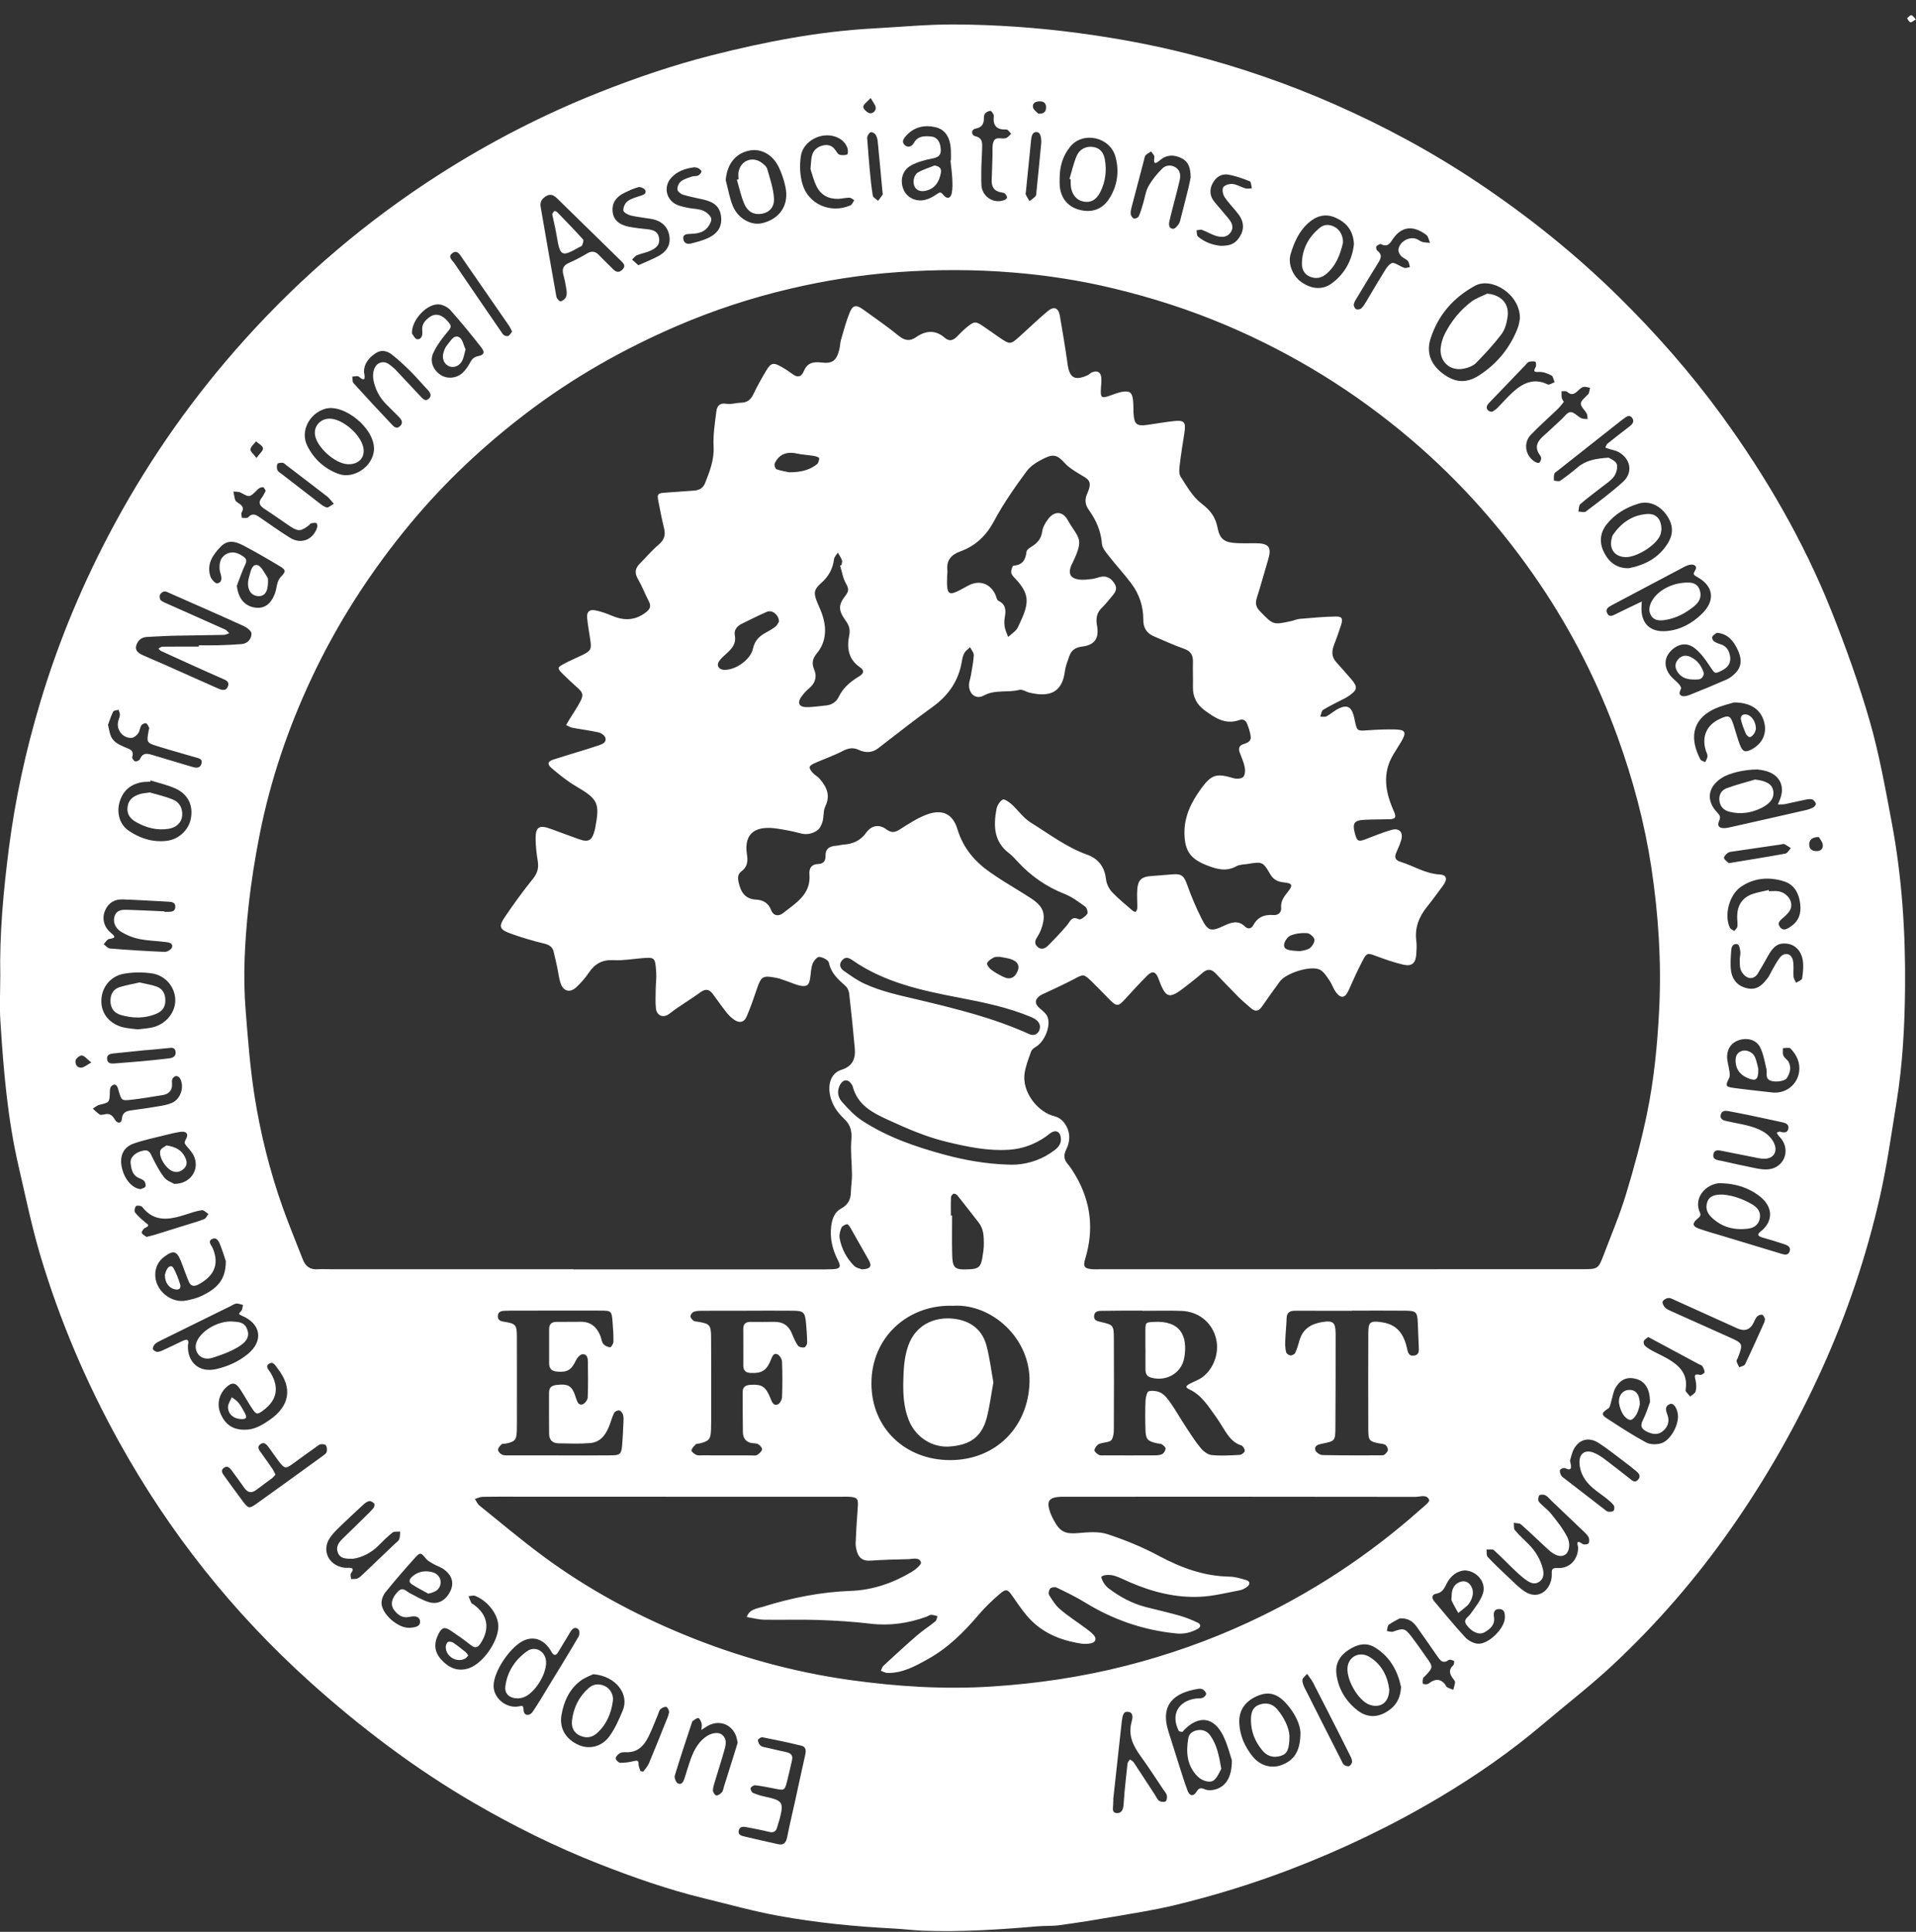 <svg width="120" height="121" viewBox="0 0 120 121" fill="none" xmlns="http://www.w3.org/2000/svg">
<rect x="0" y="0" width="120" height="121" fill="#333333" stroke="none"/>
<g clip-path="url(#clip0_13115_15149)">
<path d="M0.018 61.201C-0.037 58.486 0.215 55.797 0.559 53.107C0.953 50.035 1.615 47.024 2.497 44.064C3.665 40.143 5.243 36.386 7.194 32.786C9.455 28.613 12.177 24.768 15.349 21.246C18.939 17.261 22.994 13.816 27.512 10.925C30.699 8.887 34.046 7.166 37.563 5.772C39.864 4.862 42.201 4.066 44.596 3.458C47.91 2.619 51.26 1.969 54.684 1.782C56.387 1.69 58.091 1.522 59.794 1.532C62.367 1.545 64.934 1.724 67.491 2.063C69.842 2.374 72.171 2.801 74.466 3.388C77.577 4.185 80.612 5.227 83.556 6.521C86.713 7.908 89.737 9.544 92.6 11.463C95.72 13.556 98.644 15.896 101.33 18.537C103.701 20.87 105.892 23.359 107.846 26.047C110.616 29.859 112.973 33.919 114.717 38.305C115.611 40.553 116.434 42.839 117.102 45.163C117.698 47.24 118.08 49.384 118.48 51.513C119.119 54.909 119.344 58.351 119.315 61.801C119.294 64.224 119.168 66.651 118.779 69.049C118.455 71.037 118.178 73.039 117.73 75C116.889 78.689 115.683 82.265 114.121 85.716C112.529 89.237 110.63 92.575 108.412 95.743C106.234 98.855 103.77 101.705 101.002 104.289C99.607 105.591 98.088 106.761 96.631 107.998C94.621 109.702 92.465 111.201 90.207 112.547C87.203 114.339 84.06 115.843 80.791 117.095C78.409 118.005 75.978 118.751 73.503 119.344C72.243 119.645 70.958 119.841 69.679 120.062C68.577 120.253 67.474 120.428 66.366 120.58C65.914 120.643 65.449 120.612 64.991 120.652C62.605 120.858 60.215 121.014 57.817 120.927C57.207 120.905 56.6 120.822 55.99 120.792C53.572 120.667 51.161 120.432 48.781 119.999C47.205 119.714 45.657 119.279 44.098 118.9C41.841 118.35 39.654 117.584 37.494 116.735C34.785 115.67 32.185 114.379 29.67 112.916C25.974 110.766 22.585 108.199 19.409 105.342C14.588 101.002 10.607 95.995 7.459 90.313C5.412 86.616 3.763 82.753 2.549 78.712C1.992 76.859 1.606 74.954 1.168 73.067C0.472 70.072 0.218 67.018 0.025 63.961C-0.034 63.045 0.015 62.122 0.015 61.202L0.018 61.201ZM102.838 37.671L102.827 37.66C102.821 37.761 102.816 37.864 102.81 37.966C102.747 39.019 103.322 39.614 104.367 39.527C105.236 39.453 105.972 39.05 106.59 38.448C107.44 37.62 107.334 36.717 106.308 36.145C106.07 36.011 106.012 35.976 106.17 35.723C106.317 35.486 106.144 35.337 105.886 35.365C105.739 35.38 105.592 35.448 105.459 35.518C103.952 36.314 102.448 37.117 100.94 37.91C100.715 38.029 100.519 38.161 100.669 38.432C100.804 38.675 101.003 38.558 101.196 38.462C101.74 38.19 102.291 37.933 102.839 37.671H102.838ZM35.916 79.503V79.506C40.737 79.506 45.56 79.506 50.382 79.506C50.969 79.506 51.556 79.517 52.142 79.495C52.618 79.477 52.695 79.354 52.482 78.938C52.134 78.261 51.965 77.555 52.06 76.795C52.117 76.348 52.266 75.918 52.67 75.702C53.113 75.464 53.285 75.13 53.292 74.654C53.299 74.298 53.363 73.942 53.361 73.586C53.355 72.846 53.26 72.101 53.322 71.369C53.368 70.829 53.254 70.436 52.868 70.073C52.434 69.665 52.102 69.183 51.984 68.581C51.843 67.865 52.06 67.202 52.709 67.001C53.411 66.783 53.593 66.292 53.535 65.65C53.432 64.508 53.314 63.365 53.184 62.226C53.165 62.06 53.078 61.864 52.957 61.757C52.499 61.347 52.048 60.963 51.916 60.298C51.884 60.132 51.53 59.95 51.311 59.933C51.178 59.922 50.957 60.191 50.889 60.375C50.787 60.657 50.787 60.975 50.739 61.278C50.673 61.701 50.548 61.815 50.129 61.738C49.858 61.689 49.6 61.562 49.335 61.472C49.095 61.393 48.859 61.29 48.612 61.244C47.763 61.081 47.672 61.149 47.398 61.956C47.202 62.535 47.001 63.115 46.759 63.677C46.607 64.029 46.327 64.095 46.01 63.889C45.821 63.766 45.649 63.6 45.508 63.422C45.206 63.043 44.932 62.644 44.642 62.255C44.422 61.961 44.193 61.912 43.868 62.15C43.232 62.616 42.541 63.011 41.92 63.496C41.528 63.803 41.13 63.596 41.082 63.166C41.038 62.764 41.064 62.352 41.068 61.944C41.073 61.588 41.122 61.228 41.097 60.874C41.03 59.937 41.019 59.942 40.1 60.025C39.542 60.074 38.979 60.169 38.426 60.138C37.733 60.1 37.261 60.356 36.883 60.917C36.656 61.253 36.382 61.566 36.084 61.843C35.707 62.193 35.296 62.094 35.122 61.612C35.001 61.281 34.97 60.917 34.895 60.568C34.824 60.246 34.752 59.923 34.673 59.602C34.596 59.295 34.389 59.174 34.078 59.099C33.388 58.932 32.703 58.73 32.033 58.492C31.267 58.219 31.203 58.046 31.643 57.399C32.188 56.599 32.757 55.81 33.365 55.06C33.652 54.706 33.752 54.373 33.681 53.939C33.606 53.487 33.555 53.027 33.546 52.569C33.531 51.803 33.761 51.65 34.466 51.905C35.065 52.121 35.658 52.351 36.259 52.562C36.861 52.773 37.08 52.646 37.244 52.014C37.257 51.964 37.267 51.914 37.277 51.863C37.58 50.289 37.451 50.056 36.069 49.242C35.525 48.922 35.022 48.518 34.542 48.105C34.251 47.855 34.309 47.687 34.668 47.57C35.37 47.345 36.078 47.136 36.783 46.918C37.027 46.843 37.267 46.76 37.51 46.68C37.736 46.605 37.989 46.496 37.919 46.221C37.88 46.075 37.663 45.914 37.499 45.876C36.956 45.751 36.401 45.687 35.854 45.582C35.716 45.556 35.591 45.473 35.459 45.416C35.519 45.31 35.574 45.203 35.637 45.1C35.874 44.71 36.141 44.336 36.348 43.93C36.567 43.502 36.504 43.373 36.112 43.024C35.807 42.753 35.508 42.475 35.221 42.185C34.896 41.855 34.896 41.81 35.306 41.586C35.684 41.379 36.089 41.217 36.477 41.026C37.011 40.761 37.057 40.663 36.97 40.071C36.903 39.616 36.817 39.163 36.772 38.706C36.736 38.333 36.906 38.159 37.266 38.225C37.612 38.29 37.956 38.411 38.281 38.549C39.032 38.87 39.718 38.899 40.423 38.376C40.753 38.13 40.786 37.949 40.619 37.625C40.386 37.172 40.201 36.691 39.946 36.252C39.727 35.873 39.789 35.581 40.077 35.293C40.474 34.895 40.84 34.465 41.264 34.101C41.603 33.811 41.695 33.51 41.591 33.09C41.45 32.52 41.341 31.943 41.228 31.367C41.147 30.952 41.209 30.888 41.632 30.86C42.241 30.82 42.849 30.77 43.459 30.728C43.79 30.705 44.032 30.585 44.164 30.248C44.451 29.512 44.737 28.802 44.693 27.969C44.655 27.24 44.774 26.497 44.866 25.766C44.906 25.445 45.065 25.215 45.495 25.29C45.784 25.341 46.098 25.23 46.402 25.224C46.777 25.218 47.009 25.054 47.173 24.712C47.415 24.206 47.689 23.715 47.976 23.233C48.285 22.716 48.431 22.685 48.955 22.984C49.199 23.122 49.433 23.279 49.659 23.445C49.964 23.671 50.2 23.592 50.33 23.271C50.54 22.752 50.895 22.639 51.426 22.705C52.148 22.794 52.39 22.588 52.568 21.885C52.618 21.689 52.615 21.477 52.672 21.282C52.836 20.721 52.986 20.152 53.202 19.61C53.407 19.095 53.617 19.063 54.071 19.392C54.813 19.931 55.573 20.448 56.28 21.028C56.658 21.338 56.985 21.388 57.366 21.123C57.981 20.698 58.582 20.643 59.175 21.159C59.478 21.423 59.727 21.302 59.967 21.051C60.162 20.849 60.361 20.649 60.579 20.474C61.025 20.115 61.111 20.116 61.583 20.436C61.92 20.664 62.251 20.905 62.588 21.136C63.259 21.593 63.29 21.59 63.882 21.054C64.448 20.54 65.003 20.01 65.586 19.515C66.004 19.157 66.292 19.264 66.381 19.786C66.551 20.792 66.726 21.799 66.864 22.809C66.982 23.669 67.318 23.869 68.122 23.499C68.214 23.457 68.285 23.37 68.375 23.328C68.705 23.182 68.942 23.296 68.976 23.654C69.002 23.93 68.945 24.214 68.944 24.494C68.941 24.891 69.014 24.94 69.399 24.819C69.713 24.721 70.02 24.575 70.341 24.532C70.763 24.475 70.899 24.601 70.956 25.017C70.993 25.293 70.981 25.577 70.993 25.858C71.028 26.581 71.186 26.712 71.888 26.608C72.418 26.529 72.947 26.44 73.479 26.379C74.181 26.297 74.287 26.423 74.175 27.14C74.073 27.796 73.965 28.451 73.888 29.112C73.859 29.359 73.822 29.674 73.942 29.856C74.328 30.45 74.696 31.117 75.241 31.531C75.795 31.952 76.123 32.37 76.254 33.047C76.401 33.799 76.708 33.989 77.5 34.02C77.882 34.035 78.265 34.025 78.648 34.025C79.471 34.025 79.661 34.281 79.425 35.053C79.18 35.858 78.964 36.673 78.708 37.474C78.599 37.814 78.682 38.05 78.923 38.297C79.743 39.142 79.735 39.149 80.872 38.901C81.047 38.862 81.214 38.779 81.389 38.764C82.147 38.701 82.907 38.626 83.668 38.615C84.065 38.609 84.121 38.752 83.985 39.175C83.852 39.587 83.703 39.995 83.548 40.399C83.401 40.784 83.39 41.142 83.688 41.471C84.013 41.83 84.331 42.194 84.647 42.561C85.035 43.011 85.012 43.209 84.538 43.546C84.436 43.62 84.325 43.688 84.213 43.746C83.764 43.981 83.303 44.194 82.871 44.457C82.762 44.523 82.747 44.739 82.687 44.887C82.822 44.882 82.981 44.92 83.088 44.862C83.355 44.719 83.582 44.5 83.855 44.372C84.36 44.136 84.619 44.267 84.771 44.785C84.808 44.908 84.831 45.034 84.857 45.158C84.995 45.794 85.007 45.788 85.669 45.74C86.229 45.7 86.79 45.677 87.351 45.688C88.039 45.7 88.112 45.866 87.746 46.477C87.588 46.74 87.421 46.996 87.263 47.259C86.543 48.455 86.777 49.646 87.303 50.825C87.456 51.169 87.413 51.298 87.049 51.31C86.541 51.327 86.031 51.32 85.524 51.343C84.799 51.373 84.678 51.547 84.869 52.241C84.992 52.686 85.085 52.731 85.51 52.571C86.055 52.365 86.597 52.135 87.157 51.978C87.642 51.842 87.896 52.13 87.758 52.615C87.682 52.884 87.562 53.141 87.45 53.398C87.321 53.692 87.378 53.873 87.708 53.976C88.529 54.229 89.266 54.722 90.166 54.771C90.612 54.795 90.673 55.063 90.381 55.462C90.048 55.915 89.717 56.369 89.366 56.807C88.866 57.432 88.597 58.116 88.704 58.933C88.741 59.209 88.721 59.495 88.702 59.776C88.667 60.315 88.427 60.542 87.91 60.425C87.318 60.29 86.741 60.086 86.17 59.873C85.691 59.692 85.603 59.67 85.376 60.102C85.044 60.733 84.75 61.383 84.46 62.036C84.258 62.492 84.005 62.567 83.7 62.185C83.513 61.95 83.424 61.64 83.251 61.39C83.082 61.147 82.904 60.854 82.659 60.733C82.089 60.455 80.543 60.946 80.158 61.472C79.782 61.987 79.409 62.504 79.048 63.029C78.851 63.319 78.636 63.398 78.357 63.154C78.089 62.919 77.811 62.691 77.56 62.438C77.073 61.952 76.601 61.45 76.123 60.954C75.865 60.686 75.609 60.677 75.323 60.926C74.996 61.212 74.654 61.479 74.312 61.746C73.198 62.621 73.03 62.573 72.538 61.255C72.391 60.86 72.165 60.791 71.862 61.093C71.374 61.58 70.91 62.09 70.446 62.598C70.047 63.034 69.932 63.046 69.528 62.639C69.149 62.26 68.781 61.87 68.397 61.497C67.863 60.981 67.868 61.003 67.243 61.336C66.66 61.646 66.053 61.912 65.459 62.199C65.344 62.254 65.219 62.295 65.12 62.372C64.784 62.627 64.804 62.893 65.129 63.163C65.316 63.318 65.534 63.496 65.613 63.709C65.825 64.273 65.419 65.229 64.899 65.552C64.776 65.629 64.628 65.728 64.583 65.851C64.419 66.306 64.236 66.766 64.168 67.241C64.009 68.378 64.957 69.653 66.076 69.926C66.277 69.975 66.492 70.121 66.62 70.284C67.042 70.816 67.066 71.418 66.77 72.014C66.599 72.361 66.634 72.631 66.882 72.92C67.063 73.132 67.212 73.374 67.354 73.615C68.329 75.267 68.525 77.013 67.967 78.844C67.825 79.314 67.9 79.451 68.378 79.494C68.556 79.511 68.735 79.498 68.913 79.498C72.996 79.498 77.077 79.498 81.16 79.498C87.156 79.498 93.151 79.498 99.147 79.494C100.071 79.494 100.107 79.466 100.432 78.616C100.911 77.352 101.442 76.104 101.834 74.813C102.338 73.156 102.795 71.478 103.146 69.781C103.592 67.632 103.803 65.447 103.914 63.249C104.065 60.249 103.869 57.272 103.422 54.315C103 51.536 102.274 48.825 101.317 46.179C100.088 42.779 98.465 39.573 96.444 36.581C94.159 33.202 91.478 30.166 88.367 27.518C84.883 24.553 81.041 22.18 76.834 20.388C74.529 19.407 72.155 18.645 69.722 18.061C67.662 17.565 65.57 17.242 63.46 17.069C61.043 16.869 58.626 16.871 56.203 17.046C53.933 17.21 51.696 17.565 49.487 18.084C47.053 18.655 44.682 19.432 42.382 20.423C39.019 21.874 35.857 23.669 32.944 25.892C30.299 27.91 27.885 30.171 25.75 32.735C23.253 35.732 21.153 38.976 19.498 42.509C18.042 45.616 16.943 48.848 16.273 52.215C15.97 53.739 15.725 55.282 15.559 56.828C15.332 58.959 15.211 61.104 15.382 63.246C15.526 65.051 15.66 66.863 15.942 68.65C16.316 71.019 16.899 73.35 17.702 75.616C18.094 76.721 18.546 77.803 18.971 78.897C19.14 79.331 19.443 79.535 19.916 79.498C20.195 79.477 20.477 79.498 20.758 79.498C25.809 79.498 30.861 79.498 35.913 79.498L35.916 79.503ZM41.707 93.749V93.743C38.621 93.743 35.534 93.743 32.449 93.743C31.709 93.743 30.97 93.735 30.23 93.751C30.066 93.754 29.905 93.838 29.742 93.886C29.834 94.022 29.898 94.191 30.021 94.291C31.35 95.364 32.659 96.466 34.031 97.481C36.748 99.488 39.703 101.091 42.822 102.376C46.18 103.759 49.657 104.725 53.26 105.228C56.194 105.638 59.138 105.821 62.097 105.634C64.951 105.452 67.767 105.035 70.545 104.326C73.169 103.656 75.706 102.763 78.158 101.628C82.095 99.807 85.688 97.454 88.932 94.572C89.151 94.377 89.555 94.073 89.51 93.952C89.371 93.568 88.943 93.755 88.638 93.754C81.292 93.743 73.946 93.744 66.599 93.746C65.649 93.746 65.477 94.01 65.843 94.9C65.892 95.019 65.955 95.131 66.015 95.243C66.4 95.966 66.746 96.093 67.56 96.02C68.16 95.966 68.817 95.912 69.37 96.093C70.476 96.456 71.569 96.906 72.594 97.457C73.991 98.207 75.422 98.723 77.019 98.752C77.369 98.759 77.721 98.868 78.06 98.971C78.287 99.04 78.31 99.23 78.121 99.376C77.985 99.482 77.813 99.575 77.646 99.606C76.823 99.76 76 99.973 75.169 100.011C73.646 100.084 72.187 99.717 70.789 99.113C70.486 98.981 70.187 98.832 69.877 98.72C69.459 98.57 68.936 98.657 68.981 98.817C69.051 99.061 69.22 99.319 69.42 99.474C70.132 100.021 70.918 100.441 71.796 100.664C72.487 100.84 73.184 100.997 73.871 101.192C74.26 101.304 74.644 101.456 75.01 101.631C75.208 101.725 75.241 101.901 75.001 102.03C74.588 102.251 74.165 102.357 73.681 102.31C71.615 102.107 69.712 101.45 67.944 100.361C67.382 100.014 66.783 99.729 66.186 99.44C66.078 99.388 65.862 99.411 65.782 99.489C65.698 99.572 65.647 99.804 65.704 99.896C65.901 100.217 66.11 100.553 66.392 100.794C66.895 101.223 67.457 101.582 67.989 101.977C68.171 102.112 68.361 102.25 68.508 102.42C68.698 102.641 68.619 102.864 68.329 102.925C68.133 102.967 67.92 102.975 67.722 102.945C66.374 102.74 65.17 102.238 64.277 101.155C63.969 100.782 63.694 100.38 63.419 99.982C63.108 99.531 63.016 99.486 62.591 99.853C62.13 100.251 61.684 100.678 61.288 101.143C60.372 102.221 59.382 103.208 58.139 103.902C57.34 104.349 56.531 104.805 55.57 104.782C55.435 104.778 55.303 104.693 55.17 104.643C55.224 104.536 55.254 104.401 55.337 104.326C56.028 103.687 56.721 103.048 57.432 102.433C57.797 102.116 58.209 101.857 58.583 101.551C58.663 101.485 58.674 101.335 58.717 101.223C58.582 101.194 58.447 101.141 58.312 101.143C58.218 101.143 58.128 101.223 58.031 101.258C56.89 101.673 55.728 101.843 54.506 101.697C53.421 101.567 52.327 101.502 51.234 101.464C50.114 101.425 48.989 101.47 47.867 101.448C47.501 101.441 47.136 101.339 46.77 101.281C46.932 100.779 47.427 100.748 47.803 100.632C49.582 100.076 51.397 99.712 53.276 99.644C54.641 99.595 55.926 99.156 57.103 98.452C57.343 98.307 57.72 97.989 57.681 97.859C57.573 97.506 57.166 97.65 56.877 97.656C56.088 97.67 55.299 97.696 54.511 97.748C54.09 97.776 53.815 97.621 53.688 97.231C53.625 97.041 53.582 96.832 53.59 96.632C53.619 95.894 53.665 95.157 53.722 94.42C53.765 93.87 53.708 93.783 53.181 93.747C53.029 93.737 52.874 93.747 52.722 93.747C49.049 93.747 45.377 93.747 41.703 93.747L41.707 93.749ZM59.319 36.137C59.319 36.288 59.302 36.519 59.322 36.748C59.359 37.154 59.495 37.239 59.877 37.077C60.157 36.957 60.416 36.79 60.691 36.653C61.362 36.318 62.015 36.552 62.338 37.236C62.403 37.371 62.427 37.58 62.53 37.629C63.008 37.857 63.008 38.23 62.93 38.663C62.894 38.861 62.891 39.076 62.927 39.272C62.965 39.486 63.065 39.688 63.138 39.894C63.301 39.757 63.474 39.63 63.621 39.478C63.707 39.389 63.763 39.266 63.817 39.151C64.422 37.867 64.573 37.273 63.583 36.237C63.478 36.128 63.348 35.997 63.333 35.864C63.316 35.718 63.413 35.429 63.472 35.426C64.049 35.397 64.232 35.059 64.292 34.548C64.306 34.433 64.482 34.315 64.608 34.238C64.976 34.014 65.216 33.737 65.276 33.278C65.311 33.016 65.469 32.749 65.632 32.528C66.019 32.001 66.544 31.995 66.865 32.563C67.549 33.771 67.941 33.668 67.16 35.283C67.137 35.33 67.109 35.373 67.091 35.42C66.893 35.928 67.034 36.221 67.563 36.297C67.834 36.335 68.121 36.294 68.397 36.263C68.573 36.243 68.741 36.174 68.916 36.134C69.324 36.042 69.598 36.223 69.808 36.562C70.021 36.906 69.819 37.14 69.618 37.378C69.42 37.611 69.232 37.855 69.013 38.065C68.682 38.383 68.628 38.741 68.706 39.182C68.85 39.994 68.558 40.405 67.759 40.5C67.347 40.55 67.095 40.735 66.968 41.104C66.861 41.415 66.735 41.73 66.694 42.054C66.508 43.48 65.615 43.651 64.482 43.384C64.263 43.331 64.025 43.161 63.84 43.209C63.109 43.398 62.332 43.173 61.61 43.566C61.104 43.841 60.657 43.442 60.691 42.852C60.701 42.678 60.773 42.505 60.802 42.329C60.874 41.902 60.966 41.474 60.989 41.044C60.999 40.88 60.839 40.706 60.756 40.537C60.637 40.654 60.487 40.752 60.406 40.89C60.318 41.039 60.275 41.224 60.246 41.399C60.048 42.624 59.415 43.55 58.411 44.274C57.254 45.109 56.134 45.995 55.001 46.866C54.609 47.167 54.197 47.159 53.777 46.964C53.417 46.797 53.115 46.864 52.767 47.044C52.209 47.333 51.608 47.54 51.03 47.795C50.905 47.85 50.722 47.948 50.71 48.046C50.695 48.161 50.817 48.313 50.914 48.418C51.033 48.548 51.205 48.63 51.32 48.762C51.761 49.267 52.034 49.797 51.693 50.497C51.556 50.776 51.605 51.14 51.519 51.45C51.463 51.651 51.357 51.888 51.197 52.001C50.882 52.224 50.517 52.305 50.108 52.19C49.643 52.06 49.164 51.975 48.685 51.901C47.447 51.71 46.547 52.069 46.786 53.552C46.849 53.94 46.805 54.31 46.434 54.576C46.204 54.742 46.198 54.989 46.261 55.267C46.397 55.869 46.656 56.309 47.351 56.346C47.787 56.369 48.126 56.555 48.295 57C48.446 57.399 48.796 57.39 49.047 57.191C49.838 56.56 50.797 56.022 50.696 54.769C50.664 54.378 50.824 54.125 51.253 54.115C51.579 54.108 51.711 53.902 51.703 53.615C51.691 53.137 51.968 53.001 52.374 52.972C52.526 52.961 52.675 52.91 52.827 52.901C53.417 52.863 53.89 52.655 54.255 52.147C54.584 51.69 55.063 51.608 55.526 51.952C55.88 52.215 56.096 52.113 56.404 51.918C56.919 51.593 57.44 51.252 58.002 51.034C58.965 50.663 59.661 50.923 59.969 51.946C60.315 53.097 61.04 53.962 62.012 54.636C62.304 54.839 62.602 55.037 62.904 55.227C63.465 55.58 64.038 55.913 64.591 56.277C65.377 56.797 65.531 57.277 65.218 58.172C65.16 58.339 65.082 58.503 64.985 58.651C64.849 58.859 64.752 59.067 64.95 59.274C65.178 59.515 65.437 59.428 65.627 59.239C66.041 58.83 66.441 58.404 66.82 57.961C67.026 57.72 67.109 57.347 67.581 57.581C67.679 57.63 67.975 57.404 68.093 57.241C68.153 57.158 68.075 56.865 67.971 56.79C67.563 56.494 67.147 56.177 66.685 55.995C65.544 55.545 64.573 54.875 63.747 53.98C63.573 53.793 63.403 53.596 63.201 53.443C62.239 52.717 62.215 51.719 62.41 50.675C62.452 50.452 62.614 50.193 62.799 50.081C62.893 50.024 63.19 50.227 63.347 50.366C63.76 50.741 64.094 51.234 64.557 51.521C65.702 52.227 66.778 53.062 68.066 53.521C68.778 53.776 69.177 54.275 69.266 55.05C69.298 55.333 69.442 55.651 69.635 55.858C70.03 56.285 70.493 56.65 70.931 57.035C70.984 57.082 71.114 57.131 71.126 57.115C71.18 57.048 71.229 56.957 71.23 56.873C71.237 56.464 71.192 56.053 71.232 55.649C71.289 55.093 71.522 54.914 72.084 54.872C72.541 54.839 72.998 54.797 73.454 54.762C74.017 54.719 74.155 54.868 74.357 55.43C74.614 56.147 74.912 56.854 75.255 57.536C75.649 58.321 75.847 58.367 76.638 57.992C77.096 57.776 77.537 57.607 77.974 58.032C78.165 58.218 78.372 58.169 78.486 57.96C78.766 57.444 79.185 57.267 79.752 57.313C80.04 57.336 80.264 57.167 80.238 56.853C80.206 56.454 80.402 56.179 80.63 55.895C80.999 55.436 80.96 55.325 80.391 55.265C80.005 55.225 79.737 55.081 79.537 54.726C79.117 53.983 79.034 53.963 78.186 54.106C77.934 54.149 77.651 54.137 77.439 54.254C76.806 54.604 76.23 54.447 75.612 54.209C74.578 53.811 74.201 53.319 74.182 52.204C74.164 51.128 74.618 50.231 75.229 49.391C75.867 48.516 76.187 48.419 77.232 48.734C77.425 48.792 77.729 48.788 77.853 48.674C77.977 48.561 77.999 48.26 77.96 48.06C77.899 47.738 77.752 47.432 77.64 47.119C77.559 46.893 77.603 46.708 77.841 46.622C78.086 46.533 78.369 46.465 78.333 46.136C78.302 45.865 78.207 45.594 78.109 45.335C78.028 45.119 77.851 45.016 77.617 45.1C76.746 45.41 76.089 44.962 75.442 44.486C74.958 44.13 74.705 43.655 74.714 43.043C74.723 42.507 74.703 41.97 74.714 41.434C74.723 41.024 74.57 40.78 74.162 40.636C73.517 40.408 72.889 40.124 72.26 39.851C71.82 39.661 71.603 39.326 71.606 38.828C71.611 37.986 71.356 37.212 70.852 36.541C70.409 35.953 69.906 35.409 69.453 34.831C69.272 34.599 69.037 34.332 69.016 34.066C68.953 33.269 68.656 32.581 68.202 31.952C67.967 31.626 67.923 31.304 68.081 30.946C68.47 30.071 68.153 30.024 67.537 29.646C67.239 29.463 66.93 29.271 66.698 29.016C66.263 28.541 66.029 28.408 65.443 28.685C65.019 28.886 64.564 29.155 64.294 29.52C63.555 30.526 62.83 31.559 62.245 32.657C61.754 33.576 61.081 34.197 60.14 34.539C59.549 34.754 59.265 35.111 59.336 35.742C59.346 35.842 59.327 35.947 59.316 36.128L59.319 36.137ZM71.561 82.102C71.561 82.102 71.561 82.093 71.561 82.09C71.128 82.09 70.695 82.088 70.262 82.09C69.828 82.091 69.396 82.096 68.962 82.104C68.746 82.107 68.542 82.154 68.524 82.42C68.504 82.686 68.689 82.742 68.91 82.792C69.736 82.976 69.757 82.999 69.761 83.853C69.77 85.613 69.771 87.374 69.761 89.134C69.759 89.486 69.79 89.892 69.629 90.17C69.523 90.354 69.086 90.325 68.824 90.448C68.695 90.508 68.57 90.686 68.547 90.827C68.533 90.913 68.703 91.062 68.821 91.124C68.924 91.177 69.069 91.154 69.197 91.154C70.216 91.157 71.235 91.16 72.253 91.154C72.429 91.154 72.622 91.154 72.775 91.082C72.886 91.03 72.985 90.867 73.002 90.741C73.013 90.66 72.878 90.537 72.783 90.471C72.706 90.419 72.588 90.425 72.489 90.404C71.876 90.272 71.762 90.161 71.742 89.555C71.722 88.944 71.719 88.329 71.745 87.718C71.755 87.513 71.842 87.161 71.951 87.138C72.196 87.083 72.518 87.123 72.732 87.252C72.982 87.402 73.175 87.669 73.347 87.919C73.678 88.403 73.968 88.913 74.29 89.403C74.584 89.849 74.872 90.304 75.214 90.712C75.379 90.91 75.65 91.114 75.891 91.137C76.47 91.193 77.061 91.157 77.646 91.125C77.761 91.119 77.946 90.976 77.959 90.878C77.972 90.769 77.848 90.565 77.744 90.531C77.12 90.335 76.846 89.811 76.532 89.317C76.409 89.123 76.293 88.925 76.158 88.741C75.678 88.085 75.26 87.373 74.472 87.012C74.158 86.868 74.357 86.753 74.525 86.664C74.794 86.522 75.094 86.424 75.33 86.241C76.089 85.655 76.403 84.589 76.123 83.696C75.83 82.769 75.034 82.148 74.004 82.107C73.191 82.075 72.375 82.101 71.56 82.101L71.561 82.102ZM59.705 81.787C56.916 81.677 54.56 83.716 54.578 86.682C54.595 89.47 56.712 91.449 59.503 91.452C62.369 91.455 64.406 89.37 64.479 86.572C64.553 83.793 62.075 81.637 59.703 81.786L59.705 81.787ZM34.973 91.157C36.093 91.157 37.215 91.167 38.336 91.153C38.82 91.147 38.918 91.052 38.959 90.577C39.004 90.069 39.025 89.559 39.048 89.049C39.054 88.897 39.064 88.735 39.018 88.595C38.984 88.491 38.875 88.359 38.78 88.34C38.685 88.322 38.515 88.401 38.469 88.487C38.352 88.71 38.285 88.959 38.199 89.198C37.98 89.803 37.651 90.33 36.95 90.387C36.293 90.44 35.627 90.41 34.965 90.4C34.601 90.394 34.395 90.178 34.391 89.819C34.378 88.951 34.386 88.084 34.386 87.216C34.386 86.9 34.558 86.776 34.861 86.743C35.629 86.66 35.842 86.797 36.089 87.609C36.155 87.824 36.256 88.038 36.489 87.959C36.631 87.912 36.801 87.685 36.809 87.531C36.841 86.793 36.826 86.051 36.82 85.311C36.818 85.073 36.777 84.795 36.478 84.821C36.333 84.834 36.152 85.033 36.078 85.191C35.79 85.802 35.548 85.957 34.912 85.911C34.572 85.887 34.392 85.744 34.392 85.394C34.392 84.68 34.395 83.965 34.392 83.251C34.391 82.925 34.556 82.793 34.866 82.795C35.375 82.795 35.885 82.79 36.394 82.788C37.011 82.787 37.381 83.129 37.602 83.671C37.667 83.836 37.678 84.038 37.782 84.169C37.877 84.287 38.061 84.376 38.213 84.385C38.277 84.39 38.417 84.163 38.42 84.038C38.428 83.631 38.398 83.225 38.366 82.818C38.311 82.111 38.297 82.09 37.597 82.088C35.712 82.082 33.825 82.088 31.94 82.091C31.839 82.091 31.736 82.091 31.635 82.098C31.424 82.108 31.206 82.135 31.181 82.402C31.154 82.713 31.375 82.756 31.624 82.795C32.286 82.897 32.369 82.997 32.372 83.687C32.378 85.269 32.374 86.852 32.374 88.434C32.374 88.816 32.38 89.2 32.369 89.582C32.354 90.183 32.263 90.29 31.702 90.414C31.604 90.436 31.473 90.411 31.408 90.468C31.307 90.559 31.184 90.704 31.194 90.815C31.204 90.927 31.347 91.076 31.463 91.119C31.624 91.176 31.814 91.153 31.992 91.154C32.985 91.156 33.98 91.154 34.973 91.154V91.157ZM46.808 82.093V82.096C45.865 82.096 44.923 82.093 43.98 82.099C43.804 82.099 43.617 82.102 43.456 82.161C43.361 82.194 43.251 82.336 43.246 82.434C43.242 82.529 43.346 82.653 43.436 82.722C43.508 82.778 43.629 82.772 43.729 82.788C44.442 82.908 44.529 82.99 44.535 83.716C44.549 85.018 44.541 86.32 44.541 87.62C44.541 88.259 44.549 88.896 44.532 89.535C44.515 90.149 44.403 90.267 43.809 90.41C43.735 90.428 43.634 90.413 43.588 90.456C43.474 90.569 43.332 90.698 43.307 90.84C43.294 90.918 43.479 91.064 43.602 91.122C43.708 91.173 43.852 91.151 43.979 91.153C44.998 91.156 46.017 91.157 47.036 91.157C47.164 91.157 47.315 91.191 47.412 91.134C47.545 91.056 47.694 90.922 47.729 90.784C47.751 90.698 47.599 90.531 47.487 90.457C47.39 90.393 47.242 90.408 47.116 90.39C46.721 90.335 46.535 90.081 46.528 89.708C46.512 88.867 46.518 88.024 46.515 87.183C46.515 86.852 46.707 86.756 47.004 86.737C47.717 86.694 47.953 86.834 48.256 87.582C48.348 87.809 48.431 88.064 48.71 87.966C48.842 87.919 48.974 87.666 48.98 87.502C49.007 86.763 49.009 86.022 48.978 85.283C48.972 85.121 48.828 84.881 48.688 84.823C48.453 84.725 48.368 84.946 48.287 85.156C48.02 85.844 47.703 86.026 47.023 85.994C46.701 85.979 46.554 85.842 46.554 85.532C46.554 84.766 46.558 84.001 46.552 83.235C46.549 82.901 46.722 82.79 47.03 82.795C47.514 82.802 47.999 82.799 48.482 82.792C49.029 82.782 49.398 83.023 49.603 83.536C49.708 83.796 49.82 84.058 49.977 84.284C50.04 84.374 50.246 84.417 50.371 84.394C50.45 84.381 50.552 84.204 50.552 84.101C50.549 83.694 50.52 83.286 50.482 82.879C50.417 82.18 50.336 82.102 49.637 82.095C48.695 82.085 47.752 82.093 46.809 82.093H46.808ZM84.668 82.093V82.098C83.954 82.098 83.24 82.098 82.526 82.098C82.041 82.098 81.556 82.091 81.071 82.098C80.78 82.102 80.593 82.217 80.582 82.552C80.567 83.036 80.512 83.518 80.494 84.001C80.484 84.229 80.495 84.463 80.547 84.685C80.569 84.775 80.716 84.887 80.815 84.895C80.915 84.904 81.081 84.824 81.12 84.738C81.237 84.485 81.314 84.212 81.39 83.943C81.594 83.237 82.12 82.919 82.79 82.808C83.501 82.69 83.651 82.824 83.651 83.552C83.654 85.494 83.648 87.436 83.637 89.378C83.632 90.252 83.626 90.255 82.806 90.424C82.569 90.473 82.302 90.531 82.38 90.827C82.415 90.964 82.665 91.133 82.822 91.136C84.046 91.162 85.271 91.154 86.495 91.153C86.57 91.153 86.665 91.151 86.716 91.107C86.805 91.028 86.914 90.924 86.923 90.823C86.934 90.72 86.86 90.571 86.776 90.505C86.685 90.436 86.538 90.434 86.416 90.411C85.767 90.288 85.7 90.228 85.697 89.57C85.689 87.525 85.691 85.481 85.698 83.436C85.7 82.833 85.824 82.724 86.436 82.801C87.19 82.894 87.843 83.214 88.114 84.418C88.174 84.681 88.21 84.955 88.56 84.906C88.915 84.855 88.866 84.563 88.856 84.305C88.834 83.82 88.819 83.337 88.797 82.852C88.767 82.179 88.701 82.101 88.034 82.093C86.912 82.081 85.789 82.09 84.667 82.09L84.668 82.093ZM52.614 35.42C52.644 35.411 52.676 35.402 52.707 35.392C52.718 35.291 52.764 35.178 52.732 35.092C52.669 34.923 52.563 34.769 52.474 34.609C52.391 34.749 52.252 34.881 52.233 35.029C52.158 35.643 51.884 36.122 51.418 36.53C50.96 36.932 50.949 37.169 51.193 37.746C51.331 38.073 51.484 38.4 51.573 38.742C51.775 39.521 51.686 40.285 51.168 40.91C50.88 41.259 50.827 41.538 50.995 41.942C51.181 42.383 51.066 42.78 50.685 43.103C50.492 43.266 50.316 43.457 50.174 43.665C49.935 44.015 50.042 44.274 50.46 44.288C50.886 44.302 51.316 44.222 51.743 44.184C52.105 44.151 52.382 43.955 52.529 43.648C52.808 43.067 53.277 42.685 53.801 42.367C54.117 42.175 54.142 41.987 53.863 41.795C53.113 41.283 53.032 40.565 53.191 39.765C53.256 39.441 53.179 39.174 52.987 38.907C52.499 38.23 52.483 37.906 52.968 37.281C53.181 37.008 53.148 36.839 52.983 36.55C52.79 36.214 52.732 35.799 52.614 35.419V35.42ZM63.112 72.944C63.29 72.944 63.471 72.955 63.647 72.943C64.533 72.877 65.334 72.58 66.044 72.043C66.328 71.83 66.508 71.567 66.429 71.191C66.363 70.881 66.142 70.773 65.863 70.925C65.73 70.998 65.62 71.109 65.494 71.197C64.809 71.668 64.059 71.954 63.221 72.011C61.878 72.103 60.585 71.83 59.294 71.519C58.025 71.214 56.837 70.7 55.656 70.158C54.664 69.703 53.712 69.229 53.406 68.05C53.394 68.002 53.365 67.956 53.337 67.913C53.13 67.586 52.822 67.586 52.627 67.922C52.41 68.298 52.459 68.701 52.721 68.999C53.102 69.433 53.512 69.874 53.99 70.187C55.584 71.229 57.369 71.84 59.195 72.332C60.476 72.677 61.779 72.898 63.109 72.944H63.112ZM12.456 40.5C12.456 40.473 12.456 40.445 12.456 40.417C12.863 40.417 13.271 40.427 13.679 40.414C14.162 40.401 14.644 40.382 15.126 40.342C15.513 40.31 15.748 40.021 15.752 39.688C15.754 39.526 15.46 39.3 15.253 39.206C13.723 38.509 12.181 37.837 10.643 37.158C10.528 37.107 10.399 37.031 10.287 37.046C10.184 37.06 10.054 37.164 10.016 37.261C9.979 37.355 10.004 37.536 10.072 37.597C10.201 37.711 10.379 37.772 10.541 37.844C11.728 38.373 12.915 38.896 14.1 39.429C14.2 39.473 14.272 39.581 14.358 39.659C14.246 39.696 14.136 39.764 14.022 39.765C12.952 39.788 11.883 39.796 10.813 39.819C10.279 39.831 9.746 39.873 9.214 39.894C8.86 39.909 8.633 40.11 8.537 40.419C8.43 40.768 8.702 40.924 8.963 41.044C9.332 41.214 9.712 41.365 10.085 41.531C11.271 42.057 12.456 42.588 13.642 43.115C13.886 43.222 14.162 43.313 14.281 42.974C14.384 42.681 14.129 42.595 13.912 42.499C13.234 42.203 12.563 41.899 11.889 41.595C11.285 41.323 10.682 41.05 10.082 40.772C10.02 40.743 9.977 40.674 9.925 40.623C10.005 40.582 10.083 40.507 10.163 40.505C10.926 40.496 11.691 40.499 12.456 40.499V40.5ZM95.193 19.948C95.216 18.432 93.424 17.324 92.376 17.901C91.01 18.653 90.079 19.729 89.603 21.189C89.311 22.086 89.61 22.832 90.368 23.402C91.124 23.968 91.827 24.03 92.632 23.514C93.752 22.794 94.568 21.8 95.053 20.554C95.144 20.32 95.168 20.063 95.193 19.949V19.948ZM65.134 64.351C65.15 64.089 64.97 63.863 64.585 63.702C63.123 63.091 61.579 62.776 60.033 62.48C57.703 62.033 55.395 61.534 53.398 60.148C53.156 59.98 52.948 59.9 52.735 60.154C52.52 60.412 52.626 60.651 52.853 60.811C53.267 61.101 53.683 61.402 54.139 61.612C55.227 62.116 56.399 62.351 57.562 62.629C59.906 63.189 62.251 63.765 64.459 64.769C64.801 64.924 65.108 64.718 65.132 64.35L65.134 64.351ZM98.839 96.918C98.779 96.665 98.718 96.42 99.121 96.706C99.202 96.764 99.454 96.734 99.493 96.665C99.553 96.562 99.544 96.362 99.48 96.253C99.379 96.083 99.212 95.948 99.066 95.806C98.441 95.206 97.812 94.609 97.184 94.011C97.055 93.889 96.942 93.734 96.79 93.654C96.684 93.599 96.462 93.597 96.405 93.665C96.333 93.751 96.316 93.985 96.384 94.064C96.615 94.332 96.925 94.537 97.146 94.813C97.507 95.266 97.877 95.726 98.143 96.238C98.388 96.706 98.278 97.208 98.03 97.374C97.759 97.555 97.391 97.448 96.951 97.042C96.388 96.523 95.841 95.989 95.268 95.484C95.164 95.393 94.965 95.41 94.81 95.378C94.83 95.534 94.793 95.737 94.879 95.838C95.138 96.152 95.444 96.425 95.733 96.715C96.174 97.159 96.488 97.678 96.634 98.287C96.7 98.565 96.689 98.855 96.428 99.055C96.159 99.261 95.88 99.165 95.645 99.006C95.374 98.822 95.127 98.596 94.888 98.37C94.444 97.95 94.024 97.503 93.567 97.096C93.472 97.011 93.259 97.062 93.101 97.05C93.122 97.208 93.087 97.42 93.176 97.517C93.575 97.946 94.002 98.349 94.43 98.749C94.782 99.078 95.119 99.439 95.521 99.697C96.162 100.11 96.854 99.832 97.106 99.113C97.164 98.949 97.196 98.765 97.189 98.591C97.178 98.318 97.189 98.192 97.55 98.212C98.306 98.252 98.835 97.685 98.839 96.918ZM33.867 12.989C34.19 14.849 34.509 16.709 34.844 18.567C34.866 18.687 35.013 18.871 35.1 18.87C35.218 18.868 35.376 18.739 35.439 18.622C35.503 18.5 35.503 18.323 35.482 18.177C35.433 17.85 35.37 17.523 35.284 17.204C35.189 16.851 35.273 16.625 35.624 16.471C36.02 16.298 36.404 16.094 36.775 15.873C37.07 15.699 37.292 15.742 37.519 15.98C37.799 16.277 38.1 16.555 38.385 16.846C38.572 17.037 38.751 17.109 38.973 16.895C39.221 16.654 39.056 16.496 38.881 16.326C37.566 15.042 36.253 13.759 34.942 12.474C34.731 12.266 34.518 12.094 34.207 12.282C33.94 12.443 33.793 12.658 33.868 12.986L33.867 12.989ZM77.154 110.253C77.042 109.929 76.895 109.305 76.622 108.741C76.034 107.53 75.087 107.405 74.152 108.365C74.116 108.402 74.083 108.474 74.05 108.472C73.971 108.468 73.847 108.454 73.822 108.403C73.322 107.412 73.772 106.555 74.875 106.389C75.025 106.366 75.189 106.392 75.326 106.341C75.421 106.306 75.542 106.176 75.54 106.088C75.539 105.993 75.427 105.875 75.332 105.813C75.257 105.764 75.134 105.764 75.037 105.78C73.586 106.014 72.627 106.716 73.184 108.462C73.385 109.091 73.58 109.724 73.781 110.353C73.975 110.958 74.158 111.569 74.38 112.163C74.504 112.493 74.745 112.535 74.929 112.235C75.096 111.962 75.214 111.968 75.47 112.074C75.64 112.145 75.867 112.139 76.052 112.096C76.751 111.93 77.156 111.346 77.153 110.252L77.154 110.253ZM30.913 105.566C30.899 106.331 31.658 106.997 32.447 106.885C32.666 106.854 32.781 106.745 32.794 107.114C32.804 107.464 33.157 107.516 33.37 107.203C33.741 106.655 34.075 106.082 34.42 105.517C35.03 104.518 35.643 103.52 36.234 102.509C36.302 102.393 36.309 102.141 36.231 102.059C36.05 101.869 35.864 101.981 35.739 102.185C35.474 102.62 35.211 103.056 34.949 103.492C34.813 103.717 34.674 103.703 34.532 103.45C34.133 102.743 33.531 102.474 32.887 102.717C32.032 103.039 30.933 104.628 30.915 105.566H30.913ZM110.076 48.195C109.206 48.195 108.288 48.432 107.839 48.72C106.954 49.29 106.835 50.137 107.552 50.893C107.711 51.062 107.779 51.158 107.672 51.407C107.532 51.733 107.666 51.879 108.004 51.868C108.156 51.863 108.308 51.826 108.456 51.792C109.997 51.446 111.538 51.099 113.077 50.745C113.249 50.706 113.422 50.647 113.578 50.564C113.653 50.524 113.747 50.388 113.727 50.331C113.69 50.225 113.592 50.094 113.494 50.067C113.358 50.03 113.195 50.064 113.05 50.093C112.625 50.179 112.205 50.283 111.779 50.368C111.64 50.395 111.491 50.379 111.347 50.382C111.396 50.268 111.448 50.156 111.492 50.039C111.796 49.235 111.468 48.553 110.642 48.303C110.401 48.229 110.145 48.209 110.076 48.195ZM11.769 84.252C11.729 85.334 12.477 85.987 13.519 85.755C14.249 85.592 14.925 85.293 15.507 84.82C16.522 83.997 16.355 82.908 15.141 82.405C14.902 82.305 14.963 82.259 15.104 82.116C15.187 82.033 15.184 81.866 15.221 81.737C15.083 81.703 14.943 81.639 14.808 81.646C14.69 81.654 14.575 81.74 14.46 81.797C13 82.515 11.538 83.234 10.079 83.955C9.942 84.023 9.797 84.09 9.692 84.195C9.619 84.269 9.547 84.434 9.581 84.507C9.622 84.594 9.784 84.685 9.884 84.674C10.053 84.654 10.217 84.565 10.376 84.491C10.722 84.332 11.066 84.163 11.411 83.998C11.679 83.869 11.869 83.853 11.771 84.255L11.769 84.252ZM49.603 110.255C49.505 110.676 49.413 111.099 49.308 111.517C49.145 112.156 49.142 112.153 48.505 112.025C48.105 111.945 47.705 111.865 47.301 111.818C47.208 111.807 47.041 111.911 47.013 111.997C46.987 112.077 47.078 112.26 47.16 112.295C47.415 112.404 47.686 112.484 47.958 112.542C49.014 112.768 49.098 112.893 48.831 113.926C48.787 114.099 48.719 114.265 48.675 114.439C48.604 114.71 48.459 114.81 48.17 114.738C47.726 114.626 47.276 114.54 46.826 114.455C46.604 114.414 46.33 114.348 46.266 114.666C46.209 114.944 46.463 114.985 46.658 115.033C47.352 115.197 48.046 115.36 48.742 115.51C49.096 115.587 49.237 115.395 49.302 115.06C49.449 114.31 49.63 113.567 49.794 112.82C50.007 111.849 50.212 110.877 50.433 109.906C50.491 109.65 50.48 109.412 50.207 109.344C49.394 109.143 48.571 108.971 47.748 108.81C47.663 108.793 47.465 108.931 47.469 108.99C47.475 109.114 47.55 109.272 47.649 109.346C47.764 109.43 47.934 109.441 48.083 109.476C48.456 109.564 48.827 109.653 49.2 109.731C49.489 109.791 49.688 109.903 49.603 110.256V110.255ZM107.935 74.117C107.042 73.99 106 74.902 106.464 75.943C106.562 76.162 106.432 76.228 106.283 76.359C105.972 76.632 106.01 76.813 106.396 76.951C106.898 77.131 107.414 77.271 107.923 77.424C109.14 77.793 110.358 78.16 111.575 78.53C111.784 78.593 111.995 78.637 112.086 78.376C112.178 78.114 111.968 78.003 111.776 77.937C111.319 77.782 110.855 77.645 110.391 77.513C110.125 77.438 110.009 77.331 110.279 77.122C111.022 76.549 111.152 75.58 110.087 74.833C109.48 74.406 108.778 74.159 107.934 74.116L107.935 74.117ZM100.756 28.669C100.861 28.745 101.184 28.857 101.256 29.061C101.333 29.276 101.238 29.624 101.097 29.829C100.913 30.091 100.614 30.277 100.353 30.483C99.894 30.848 99.415 31.19 98.974 31.576C98.874 31.662 98.891 31.883 98.854 32.041C99.012 32.044 99.219 32.115 99.319 32.041C100.111 31.439 100.914 30.848 101.65 30.179C102.284 29.601 102.139 28.757 101.391 28.323C101.199 28.212 100.963 28.18 100.749 28.109C100.68 28.086 100.612 28.061 100.543 28.037C100.586 27.954 100.608 27.845 100.674 27.791C101.13 27.423 101.595 27.065 102.061 26.707C102.237 26.571 102.376 26.41 102.234 26.192C102.071 25.944 101.884 26.081 101.714 26.208C101.653 26.254 101.59 26.297 101.529 26.345C100.206 27.387 98.885 28.431 97.564 29.476C97.484 29.538 97.372 29.6 97.346 29.683C97.306 29.813 97.326 29.964 97.32 30.105C97.455 30.11 97.628 30.171 97.717 30.11C98.096 29.85 98.459 29.568 98.81 29.27C99.326 28.831 99.944 28.719 100.756 28.666V28.669ZM59.553 76.128C59.579 76.128 59.604 76.128 59.63 76.128C59.63 76.918 59.615 77.708 59.633 78.497C59.656 79.452 59.766 79.543 60.711 79.501C61.273 79.477 61.428 79.351 61.521 78.797C61.572 78.496 61.621 78.189 61.619 77.885C61.618 77.427 61.601 76.962 61.296 76.574C60.856 76.013 60.424 75.448 59.979 74.892C59.924 74.823 59.805 74.75 59.734 74.765C59.661 74.782 59.564 74.902 59.561 74.981C59.543 75.364 59.553 75.746 59.553 76.128ZM59.529 10.059C59.538 10.059 59.546 10.056 59.555 10.056C59.555 9.825 59.566 9.595 59.553 9.366C59.509 8.599 59.198 8.109 58.588 7.966C57.904 7.808 57.27 7.943 56.77 8.483C56.611 8.655 56.436 8.87 56.658 9.079C56.862 9.273 57.106 9.184 57.236 8.952C57.486 8.506 57.894 8.513 58.304 8.548C58.697 8.58 58.899 8.886 58.922 9.372C58.94 9.778 58.71 9.865 58.362 9.934C57.919 10.022 57.463 10.145 57.069 10.357C56.505 10.661 56.346 11.304 56.594 11.886C56.801 12.369 57.351 12.655 57.93 12.52C58.194 12.458 58.45 12.316 58.674 12.159C58.858 12.03 58.917 12.004 59.081 12.21C59.303 12.489 59.541 12.432 59.607 12.107C59.667 11.813 59.656 11.5 59.641 11.196C59.622 10.816 59.569 10.436 59.53 10.057L59.529 10.059ZM25.802 20.889C25.865 20.962 25.99 21.24 26.133 21.249C26.404 21.266 26.47 20.999 26.45 20.747C26.449 20.721 26.445 20.697 26.442 20.671C26.413 20.288 26.645 20.047 26.919 19.852C27.281 19.594 27.696 19.709 28.05 20.133C28.323 20.46 28.292 20.468 27.901 20.944C27.6 21.312 27.31 21.715 27.121 22.148C26.905 22.643 27.14 23.176 27.587 23.477C28.004 23.756 28.605 23.709 28.994 23.331C29.174 23.158 29.319 22.938 29.439 22.717C29.554 22.504 29.663 22.366 29.932 22.31C30.334 22.227 30.386 22.069 30.124 21.735C29.511 20.953 28.881 20.181 28.222 19.438C28.052 19.246 27.753 19.089 27.5 19.066C26.764 18.999 25.771 20.017 25.8 20.889H25.802ZM84.797 15.291C84.757 14.428 84.32 13.937 83.648 13.636C82.984 13.338 82.402 13.538 81.899 14.004C81.34 14.522 81.045 15.203 80.832 15.913C80.648 16.528 80.969 17.29 81.501 17.665C82.143 18.117 82.837 18.177 83.422 17.741C84.261 17.116 84.69 16.244 84.799 15.291H84.797ZM10.909 74.151C11.909 74.157 12.491 73.3 12.175 72.478C12.08 72.227 11.88 72.011 11.702 71.8C11.578 71.655 11.509 71.582 11.639 71.363C11.835 71.033 11.677 70.836 11.303 70.891C10.977 70.939 10.655 71.017 10.336 71.099C9.672 71.266 8.998 71.403 8.356 71.632C7.754 71.847 7.515 72.355 7.603 72.973C7.714 73.73 8.193 74.369 8.728 74.47C8.753 74.475 8.784 74.49 8.802 74.481C8.909 74.433 9.066 74.404 9.105 74.32C9.147 74.235 9.105 74.068 9.041 73.984C8.971 73.891 8.836 73.841 8.721 73.793C8.293 73.621 8.223 73.23 8.181 72.854C8.138 72.473 8.497 72.164 8.971 72.068C9.36 71.986 9.426 72.256 9.556 72.513C9.772 72.938 9.99 73.374 10.283 73.746C10.454 73.964 10.773 74.067 10.906 74.148L10.909 74.151ZM111.1 68.435C112.257 68.473 112.971 67.373 112.594 66.361C112.499 66.106 112.331 65.862 112.139 65.67C112.056 65.587 111.83 65.652 111.667 65.648C111.672 65.807 111.635 65.983 111.695 66.117C111.762 66.27 111.948 66.37 112.026 66.522C112.207 66.875 112.107 67.224 111.903 67.534C111.778 67.724 111.181 67.798 110.893 67.687C110.527 67.546 110.696 67.216 110.634 66.963C110.522 66.499 110.446 66.009 110.234 65.593C109.998 65.13 109.459 64.99 108.974 65.128C108.47 65.272 108.196 65.63 108.171 66.129C108.156 66.45 108.272 66.775 108.315 67.101C108.332 67.237 108.355 67.4 108.298 67.514C108.05 68.014 108.059 68.071 108.614 68.145C109.497 68.263 110.384 68.354 111.1 68.437V68.435ZM37.156 104.86C36.97 104.954 36.628 105.069 36.355 105.276C35.651 105.81 35.307 106.582 35.165 107.427C35.021 108.274 35.46 108.962 36.27 109.305C36.924 109.581 37.692 109.407 38.169 108.75C38.52 108.265 38.769 107.696 39.002 107.137C39.43 106.114 38.576 104.977 37.157 104.86H37.156ZM91.729 98.359C91.256 98.396 90.853 98.699 90.61 99.176C90.454 99.482 90.341 99.754 89.945 99.82C89.686 99.862 89.645 100.077 89.818 100.283C90.459 101.043 91.087 101.814 91.76 102.543C91.95 102.75 92.267 102.924 92.543 102.951C93.204 103.018 94.232 102.006 94.25 101.335C94.258 101.075 94.246 100.779 93.886 100.781C93.585 100.782 93.524 101.005 93.567 101.27C93.647 101.763 93.335 102.035 92.969 102.239C92.632 102.428 92.181 102.216 91.863 101.791C91.597 101.438 91.928 101.321 92.082 101.106C92.374 100.698 92.71 100.288 92.871 99.824C93.11 99.135 92.52 98.387 91.728 98.358L91.729 98.359ZM14.833 36.687C14.919 37.447 15.29 37.935 15.927 38.048C16.531 38.156 16.969 37.86 17.227 37.147C17.303 36.937 17.32 36.705 17.388 36.49C17.428 36.364 17.49 36.232 17.581 36.14C17.91 35.804 17.927 35.707 17.526 35.465C16.787 35.018 16.038 34.588 15.276 34.183C14.615 33.831 14.201 33.853 13.811 34.253C13.314 34.761 12.937 35.343 13.175 36.097C13.233 36.28 13.481 36.556 13.604 36.536C13.927 36.487 13.892 36.189 13.815 35.93C13.794 35.856 13.768 35.782 13.76 35.707C13.72 35.305 13.781 34.923 14.162 34.708C14.536 34.496 14.896 34.62 15.231 34.852C15.431 34.989 15.476 35.116 15.36 35.359C15.155 35.787 15.008 36.243 14.834 36.688L14.833 36.687ZM87.746 105.655C87.551 104.717 87.099 103.808 86.154 103.208C85.548 102.823 84.983 102.998 84.442 103.354C83.91 103.704 83.62 104.206 83.7 104.845C83.815 105.77 84.273 106.532 84.998 107.109C85.517 107.524 86.114 107.605 86.716 107.29C87.317 106.977 87.706 106.496 87.748 105.657L87.746 105.655ZM9.435 48.882L9.406 48.961C9.228 48.971 9.049 48.961 8.876 48.995C8.161 49.126 7.688 49.539 7.487 50.243C7.295 50.914 7.492 51.636 8.046 52.02C8.751 52.506 9.548 52.764 10.419 52.668C11.19 52.583 11.81 52.001 11.951 51.281C12.111 50.466 11.794 49.763 11.009 49.397C10.512 49.166 9.962 49.049 9.435 48.882ZM25.649 101.27C25.212 101.372 24.911 101.152 24.674 100.828C24.424 100.487 24.541 100.071 24.931 99.677C25.236 99.368 25.423 99.66 25.656 99.778C26.061 99.984 26.458 100.233 26.889 100.355C27.446 100.515 27.926 100.223 28.196 99.678C28.441 99.184 28.34 98.716 27.851 98.332C27.638 98.163 27.357 98.08 27.118 97.942C26.954 97.847 26.773 97.748 26.66 97.604C26.387 97.262 26.314 97.216 26.041 97.517C25.391 98.234 24.758 98.966 24.148 99.718C24 99.901 23.888 100.182 23.895 100.414C23.918 101.114 24.959 102.007 25.664 101.954C25.927 101.934 26.321 101.906 26.308 101.565C26.294 101.22 25.952 101.197 25.65 101.272L25.649 101.27ZM45.45 11.276C45.593 11.812 45.688 12.368 45.89 12.882C46.198 13.668 47.023 14.133 47.705 13.984C48.831 13.74 49.437 12.838 49.193 11.707C49.102 11.288 48.966 10.868 48.781 10.481C48.383 9.65 47.623 9.262 46.865 9.445C46.022 9.647 45.541 10.303 45.45 11.276ZM103.337 87.815C103.342 86.98 103.02 86.522 102.484 86.37C101.947 86.218 101.506 86.37 101.187 86.912C101.026 87.186 100.991 87.531 100.893 87.841C100.853 87.969 100.832 88.147 100.74 88.207C100.314 88.484 100.268 88.595 100.622 88.827C101.432 89.356 102.246 89.886 103.095 90.347C103.351 90.485 103.754 90.485 104.045 90.397C104.639 90.216 105.169 89.212 105.085 88.583C105.026 88.151 104.799 87.847 104.579 87.944C104.213 88.104 104.358 88.4 104.447 88.666C104.588 89.092 104.413 89.441 104.094 89.676C103.782 89.906 103.416 89.817 103.083 89.636C102.783 89.473 102.726 89.281 102.893 88.953C103.109 88.527 103.247 88.062 103.34 87.817L103.337 87.815ZM81.448 108.518C81.433 108.009 81.09 107.253 80.492 106.625C79.925 106.031 79.373 105.938 78.693 106.248C77.948 106.587 77.579 107.161 77.617 107.932C77.657 108.727 77.971 109.42 78.463 110.025C78.927 110.594 79.626 110.783 80.247 110.557C81.035 110.272 81.448 109.698 81.448 108.518ZM8.629 64.474C8.925 64.434 9.259 64.42 9.577 64.342C10.397 64.139 10.98 63.416 10.978 62.65C10.975 61.835 10.37 61.086 9.496 60.964C8.929 60.886 8.328 60.888 7.767 60.986C6.865 61.145 6.308 61.922 6.348 62.793C6.387 63.616 7.001 64.242 7.918 64.385C8.143 64.42 8.37 64.442 8.63 64.474H8.629ZM108.367 41.185C108.39 41.595 108.177 41.819 107.859 41.987C107.403 42.226 107.4 42.197 107.115 41.766C106.839 41.348 106.537 40.916 106.153 40.608C105.653 40.206 105.083 40.318 104.642 40.774C104.246 41.182 104.199 41.724 104.559 42.24C104.715 42.464 104.954 42.63 105.141 42.836C105.215 42.917 105.313 43.06 105.285 43.13C105.216 43.304 105.098 43.49 105.322 43.582C105.46 43.639 105.668 43.588 105.822 43.526C106.603 43.215 107.38 42.895 108.15 42.555C108.354 42.464 108.542 42.309 108.699 42.148C109.14 41.69 109.066 41.173 108.813 40.657C108.556 40.135 108.213 39.704 107.575 39.641C107.551 39.638 107.517 39.635 107.5 39.648C107.408 39.724 107.287 39.79 107.241 39.888C107.212 39.951 107.265 40.103 107.33 40.152C107.446 40.241 107.592 40.302 107.736 40.344C108.174 40.471 108.317 40.804 108.367 41.185ZM23.419 28.206C23.532 26.862 21.526 25.235 20.333 25.614C19.365 25.921 18.795 27.008 19.242 27.916C19.65 28.745 20.317 29.35 21.179 29.675C22.145 30.039 23.333 29.233 23.42 28.206H23.419ZM102.015 35.589C103.017 35.392 103.872 34.952 104.439 34.055C104.841 33.421 104.799 32.825 104.34 32.207C103.904 31.62 103.248 31.346 102.597 31.55C101.834 31.789 101.153 32.185 100.64 32.824C100.189 33.384 100.157 34.005 100.47 34.617C100.778 35.221 101.267 35.607 102.015 35.589ZM17.254 92.358C17.179 92.439 17.121 92.522 17.044 92.581C16.72 92.828 16.384 93.061 16.062 93.31C15.751 93.549 15.509 93.494 15.291 93.179C15.044 92.822 14.787 92.473 14.529 92.123C14.405 91.954 14.257 91.772 14.028 91.93C13.788 92.096 13.933 92.287 14.056 92.456C14.43 92.972 14.802 93.491 15.185 94.001C15.556 94.497 15.601 94.515 16.096 94.162C17.466 93.186 18.827 92.195 20.189 91.208C20.292 91.134 20.422 91.051 20.456 90.945C20.496 90.821 20.482 90.643 20.416 90.534C20.373 90.463 20.188 90.439 20.081 90.46C19.964 90.485 19.861 90.583 19.759 90.657C19.323 90.969 18.885 91.276 18.456 91.597C17.881 92.025 17.837 92.026 17.426 91.481C17.227 91.216 17.043 90.939 16.845 90.672C16.706 90.483 16.543 90.267 16.29 90.468C16.071 90.643 16.24 90.833 16.358 91.001C16.594 91.334 16.833 91.664 17.064 92.002C17.135 92.105 17.182 92.223 17.253 92.358H17.254ZM66.367 11.181C66.367 11.308 66.361 11.436 66.367 11.563C66.409 12.366 66.841 12.928 67.577 13.134C68.34 13.347 69.017 13.134 69.45 12.475C69.977 11.671 70.112 10.768 69.871 9.845C69.54 8.572 67.823 8.195 67.019 9.197C66.548 9.784 66.366 10.449 66.367 11.181ZM22.113 97.632C21.677 97.632 21.325 97.638 21.166 97.262C21.012 96.899 21.207 96.621 21.454 96.379C21.926 95.914 22.402 95.453 22.875 94.99C23.055 94.811 23.242 94.635 23.403 94.438C23.454 94.377 23.477 94.214 23.434 94.17C23.359 94.087 23.213 94.002 23.118 94.021C22.982 94.048 22.85 94.153 22.743 94.252C22.219 94.736 21.696 95.221 21.186 95.719C20.986 95.914 20.79 96.121 20.64 96.354C20.209 97.025 20.484 97.828 21.23 98.108C21.394 98.169 21.579 98.21 21.751 98.2C22.076 98.181 22.205 98.226 21.975 98.558C21.923 98.633 21.983 98.786 21.99 98.903C22.127 98.892 22.278 98.915 22.396 98.863C22.531 98.803 22.643 98.685 22.753 98.579C23.42 97.948 24.082 97.315 24.746 96.681C24.838 96.594 24.963 96.514 25.005 96.405C25.06 96.259 25.046 96.087 25.062 95.927C24.901 95.944 24.695 95.903 24.588 95.987C24.268 96.236 23.98 96.529 23.691 96.817C23.222 97.282 22.663 97.549 22.11 97.632H22.113ZM14.142 78.989C14.073 78.781 13.956 78.396 13.811 78.02C13.722 77.788 13.598 77.464 13.293 77.601C12.977 77.74 13.245 77.997 13.325 78.184C13.777 79.243 13.338 79.968 12.427 80.452C12.122 80.613 11.936 80.539 11.818 80.26C11.64 79.838 11.498 79.402 11.325 78.976C11.066 78.344 10.857 78.295 10.306 78.7C9.93 78.976 9.735 79.348 9.723 79.807C9.695 80.802 10.702 81.657 11.671 81.456C11.993 81.39 12.324 81.312 12.62 81.17C13.677 80.668 14.142 80.1 14.143 78.989H14.142ZM74.572 11.124C74.565 10.547 74.458 10.142 74.011 9.914C73.535 9.673 73.07 9.679 72.656 10.03C72.325 10.309 72.239 10.277 72.299 9.836C72.312 9.73 72.168 9.603 72.096 9.484C71.98 9.563 71.845 9.626 71.751 9.725C71.689 9.793 71.68 9.913 71.653 10.011C71.393 10.995 71.132 11.979 70.876 12.965C70.838 13.111 70.798 13.269 70.818 13.413C70.832 13.518 70.93 13.662 71.019 13.687C71.105 13.71 71.284 13.628 71.321 13.547C71.437 13.295 71.509 13.022 71.591 12.755C71.702 12.391 71.747 11.99 71.929 11.666C72.161 11.256 72.469 10.874 72.808 10.545C73.03 10.33 73.379 10.307 73.661 10.507C73.919 10.691 73.951 10.978 73.888 11.267C73.801 11.665 73.695 12.058 73.594 12.452C73.474 12.922 73.345 13.387 73.24 13.86C73.194 14.064 73.201 14.315 73.47 14.331C73.583 14.339 73.738 14.161 73.824 14.034C73.906 13.912 73.929 13.749 73.968 13.601C74.127 12.985 74.287 12.368 74.438 11.749C74.499 11.503 74.542 11.253 74.57 11.12L74.572 11.124ZM15.314 89.548C15.907 89.562 16.387 89.274 16.853 88.959C18.154 88.078 18.344 86.932 17.386 85.713C17.256 85.546 17.118 85.243 16.86 85.411C16.574 85.597 16.842 85.804 16.951 85.988C17.498 86.914 17.351 87.685 16.506 88.323C16.12 88.615 16.053 88.615 15.789 88.219C15.521 87.817 15.293 87.388 15.024 86.987C14.753 86.581 14.517 86.564 14.168 86.892C13.717 87.316 13.575 87.935 13.798 88.5C14.079 89.209 14.58 89.556 15.312 89.548H15.314ZM46.201 109.145C46.158 108.974 46.14 108.821 46.081 108.683C45.775 107.955 44.998 107.708 44.301 108.112C44.172 108.185 44.052 108.274 43.928 108.356C43.936 108.218 43.973 108.073 43.941 107.944C43.91 107.817 43.824 107.625 43.738 107.611C43.629 107.594 43.495 107.723 43.378 107.801C43.343 107.826 43.334 107.891 43.317 107.94C42.96 109.03 42.592 110.117 42.262 111.214C42.221 111.353 42.337 111.644 42.46 111.703C42.694 111.815 42.806 111.589 42.872 111.382C42.98 111.041 43.082 110.7 43.196 110.361C43.392 109.774 43.642 109.219 44.147 108.824C44.506 108.543 44.96 108.459 45.205 108.641C45.531 108.884 45.475 109.231 45.386 109.552C45.209 110.19 45.003 110.821 44.812 111.457C44.747 111.677 44.662 111.898 44.65 112.12C44.644 112.235 44.764 112.438 44.854 112.455C44.96 112.475 45.121 112.358 45.211 112.258C45.289 112.171 45.303 112.025 45.341 111.904C45.563 111.199 45.784 110.493 46.005 109.787C46.072 109.569 46.138 109.351 46.203 109.142L46.201 109.145ZM108.599 43.996C108.331 44.085 107.773 44.2 107.282 44.446C105.958 45.111 105.823 46.295 106.498 47.566C106.544 47.652 106.697 47.681 106.8 47.736C106.85 47.612 106.936 47.491 106.942 47.363C106.948 47.245 106.869 47.122 106.832 46.999C106.571 46.135 106.885 45.416 107.692 45.037C108.272 44.764 108.378 44.807 108.571 45.404C108.705 45.817 108.815 46.239 108.968 46.645C109.14 47.096 109.316 47.15 109.725 46.926C110.383 46.565 110.669 45.945 110.498 45.258C110.3 44.471 109.699 44.001 108.599 43.996ZM31.21 101.866C31.207 101.134 30.573 100.283 29.762 99.956C29.644 99.909 29.483 99.967 29.344 99.976C29.402 100.119 29.454 100.263 29.52 100.401C29.538 100.44 29.604 100.457 29.646 100.486C30.551 101.125 30.706 102.001 30.098 102.932C29.917 103.206 29.753 103.251 29.485 103.037C29.086 102.721 28.669 102.426 28.246 102.142C27.846 101.872 27.678 101.924 27.466 102.334C27.152 102.947 27.203 103.481 27.646 103.959C28.111 104.461 28.671 104.72 29.361 104.49C30.245 104.195 31.215 102.806 31.209 101.866H31.21ZM10.298 57.085C10.298 57.095 10.298 57.105 10.298 57.115C10.348 57.115 10.4 57.118 10.451 57.115C10.675 57.102 10.957 57.141 10.978 56.819C11 56.495 10.736 56.486 10.5 56.474C9.559 56.426 8.62 56.365 7.677 56.334C7.174 56.317 6.79 56.549 6.584 57.022C6.377 57.499 6.488 58.032 6.921 58.405C7.213 58.655 7.297 58.749 6.829 58.813C6.704 58.832 6.603 59.027 6.491 59.14C6.623 59.234 6.75 59.398 6.888 59.409C8.03 59.5 9.173 59.575 10.318 59.619C10.474 59.626 10.742 59.464 10.776 59.332C10.845 59.065 10.572 59.025 10.373 59.001C9.817 58.933 9.251 58.922 8.704 58.81C8.315 58.73 7.924 58.569 7.585 58.362C7.188 58.119 7.062 57.706 7.18 57.375C7.324 56.966 7.679 56.977 8.008 56.986C8.771 57.006 9.535 57.049 10.298 57.082V57.085ZM111.46 70.873C111.751 70.97 111.957 70.95 112.006 70.687C112.053 70.428 111.842 70.339 111.633 70.293C110.964 70.145 110.292 70.001 109.621 69.861C109.174 69.768 108.723 69.683 108.274 69.597C108.061 69.556 107.84 69.554 107.773 69.808C107.705 70.066 107.889 70.168 108.113 70.211C108.237 70.236 108.361 70.265 108.485 70.293C108.858 70.374 109.238 70.431 109.603 70.54C110.194 70.716 110.761 70.951 111.079 71.538C111.381 72.095 111.1 72.587 110.478 72.577C110.251 72.574 110.026 72.516 109.802 72.473C109.178 72.352 108.554 72.224 107.931 72.101C107.682 72.052 107.368 71.949 107.31 72.307C107.252 72.663 107.598 72.66 107.836 72.712C108.556 72.874 109.275 73.036 109.998 73.179C110.245 73.228 110.507 73.264 110.755 73.239C111.701 73.145 112.142 72.132 111.588 71.357C111.528 71.274 111.45 71.206 111.387 71.126C111.342 71.07 111.31 71.002 111.273 70.941C111.355 70.912 111.434 70.884 111.462 70.873H111.46ZM69.719 112.71C69.719 112.71 69.728 112.71 69.733 112.71C69.727 112.811 69.715 112.914 69.718 113.015C69.722 113.227 69.604 113.533 69.94 113.56C70.26 113.586 70.346 113.312 70.371 113.04C70.394 112.787 70.403 112.53 70.427 112.277C70.487 111.667 70.545 111.058 70.619 110.451C70.63 110.364 70.717 110.286 70.769 110.203C70.847 110.259 70.948 110.301 70.999 110.376C71.451 111.055 71.892 111.741 72.338 112.424C72.421 112.552 72.483 112.716 72.601 112.793C72.705 112.862 72.912 112.888 73.002 112.828C73.082 112.774 73.106 112.564 73.076 112.441C73.04 112.301 72.921 112.182 72.837 112.054C72.381 111.377 71.943 110.689 71.463 110.029C70.984 109.371 70.634 108.704 70.873 107.848C70.935 107.63 71.011 107.264 70.657 107.218C70.32 107.174 70.311 107.516 70.265 107.765C70.256 107.815 70.251 107.866 70.246 107.917C70.07 109.513 69.895 111.11 69.721 112.707L69.719 112.71ZM98.327 91.484C98.442 91.937 98.447 92.157 98.021 91.956C97.944 91.92 97.746 91.993 97.708 92.068C97.665 92.151 97.722 92.306 97.775 92.409C97.818 92.493 97.916 92.553 97.996 92.614C98.821 93.253 99.645 93.89 100.471 94.526C100.551 94.587 100.635 94.672 100.726 94.684C100.838 94.699 100.999 94.689 101.061 94.62C101.12 94.553 101.126 94.363 101.071 94.288C100.954 94.127 100.792 93.995 100.634 93.869C100.336 93.631 100.015 93.422 99.728 93.172C99.251 92.756 98.936 92.238 98.923 91.587C98.914 91.05 99.271 90.79 99.777 90.973C100.033 91.067 100.274 91.225 100.496 91.389C101.026 91.784 101.541 92.198 102.064 92.604C102.223 92.726 102.389 92.904 102.588 92.685C102.809 92.441 102.626 92.264 102.444 92.114C102.189 91.903 101.927 91.701 101.664 91.504C101.155 91.124 100.66 90.72 100.127 90.379C99.54 90.004 98.963 90.124 98.609 90.694C98.444 90.959 98.393 91.296 98.329 91.484H98.327ZM22.796 23.3C22.882 23.732 22.862 23.916 22.468 23.589C22.387 23.522 22.2 23.585 22.061 23.589C22.084 23.727 22.061 23.909 22.139 23.996C22.908 24.848 23.691 25.686 24.478 26.522C24.628 26.681 24.813 26.921 25.051 26.692C25.307 26.446 25.103 26.23 24.916 26.043C24.665 25.789 24.404 25.544 24.157 25.286C23.759 24.871 23.498 24.377 23.391 23.812C23.296 23.311 23.458 22.864 23.773 22.735C24.186 22.567 24.435 22.877 24.711 23.093C24.75 23.124 24.781 23.167 24.816 23.204C25.322 23.743 25.829 24.282 26.334 24.822C26.478 24.976 26.634 25.163 26.844 24.983C27.077 24.784 26.945 24.582 26.769 24.398C26.418 24.03 26.091 23.635 25.73 23.276C25.35 22.9 24.959 22.531 24.539 22.204C24.249 21.979 23.894 21.885 23.54 22.115C23.088 22.41 22.79 22.8 22.796 23.3ZM110.544 82.615C110.504 82.544 110.466 82.388 110.378 82.353C110.296 82.319 110.128 82.379 110.055 82.452C109.952 82.557 109.895 82.709 109.83 82.845C109.611 83.292 109.269 83.409 108.804 83.198C107.508 82.61 106.213 82.022 104.914 81.439C104.778 81.378 104.628 81.287 104.491 81.298C104.361 81.308 104.183 81.408 104.133 81.519C104.093 81.606 104.188 81.794 104.275 81.887C104.375 81.995 104.527 82.059 104.665 82.122C105.869 82.666 107.077 83.201 108.282 83.743C109.178 84.147 109.177 84.15 108.843 85.05C108.817 85.121 108.746 85.2 108.761 85.259C108.795 85.391 108.87 85.514 108.928 85.639C109.053 85.58 109.244 85.552 109.292 85.455C109.71 84.582 110.104 83.697 110.502 82.815C110.522 82.77 110.524 82.715 110.542 82.615H110.544ZM48.787 38.933C48.781 38.508 48.362 38.181 48.04 38.317C47.504 38.546 46.981 38.812 46.457 39.069C46.16 39.217 45.957 39.453 46.023 39.803C46.118 40.31 45.846 40.622 45.513 40.923C45.343 41.076 45.165 41.23 45.036 41.415C44.858 41.67 45.006 41.925 45.315 41.951C46.019 42.01 47.012 41.33 47.159 40.629C47.26 40.153 47.528 39.865 47.927 39.645C48.148 39.522 48.373 39.401 48.572 39.246C48.681 39.16 48.738 39.007 48.787 38.933ZM110.777 55.746C110.781 55.77 110.786 55.797 110.791 55.821C110.994 55.821 111.204 55.79 111.401 55.827C111.92 55.925 112.3 56.428 112.162 56.882C112.095 57.1 111.894 57.298 111.712 57.456C111.508 57.634 111.272 57.797 111.489 58.075C111.701 58.345 111.954 58.167 112.167 58.024C112.666 57.687 112.817 57.2 112.749 56.621C112.673 55.961 112.384 55.41 111.744 55.205C110.81 54.909 109.869 54.974 109.036 55.543C108.303 56.044 107.97 57.321 108.341 58.101C108.386 58.195 108.524 58.244 108.619 58.314C108.686 58.219 108.8 58.13 108.812 58.029C108.836 57.829 108.797 57.622 108.798 57.418C108.803 56.735 109.094 56.231 109.751 55.999C110.082 55.883 110.435 55.827 110.778 55.744L110.777 55.746ZM50.761 10.588C50.799 10.209 50.796 9.974 50.853 9.755C50.941 9.406 51.185 9.196 51.538 9.111C51.873 9.032 52.135 9.122 52.33 9.414C52.399 9.518 52.479 9.658 52.58 9.689C52.732 9.733 52.922 9.73 53.066 9.672C53.116 9.65 53.118 9.397 53.075 9.274C52.951 8.916 52.683 8.689 52.327 8.563C51.424 8.242 50.29 8.838 50.155 9.791C50.076 10.355 50.097 10.977 50.255 11.519C50.627 12.807 52.037 13.401 53.27 12.859C53.374 12.813 53.426 12.647 53.502 12.537C53.4 12.481 53.299 12.382 53.196 12.382C52.969 12.382 52.742 12.444 52.516 12.454C51.899 12.477 51.412 12.219 51.141 11.671C50.954 11.293 50.857 10.868 50.762 10.59L50.761 10.588ZM108.961 60.042C108.979 59.844 109.016 59.713 108.996 59.592C108.97 59.435 108.938 59.191 108.84 59.151C108.596 59.053 108.449 59.262 108.433 59.474C108.4 59.926 108.352 60.393 108.421 60.835C108.51 61.407 108.875 61.795 109.472 61.908C110.078 62.024 110.42 61.646 110.734 61.225C110.824 61.104 110.879 60.957 110.956 60.825C111.125 60.539 111.27 60.235 111.474 59.977C111.753 59.627 112.176 59.695 112.285 60.126C112.369 60.458 112.302 60.825 112.329 61.175C112.34 61.305 112.434 61.428 112.49 61.555C112.622 61.466 112.852 61.391 112.869 61.284C112.925 60.912 112.967 60.519 112.909 60.151C112.814 59.544 112.42 59.171 111.937 59.107C111.402 59.036 111.08 59.242 110.74 59.854C110.53 60.233 110.315 60.61 110.09 60.98C109.938 61.23 109.676 61.33 109.431 61.21C109.253 61.123 109.083 60.918 109.019 60.729C108.939 60.498 108.973 60.226 108.962 60.04L108.961 60.042ZM6.764 45.397C6.819 45.633 6.849 45.833 6.912 46.023C7.053 46.457 7.433 46.634 7.809 46.795C8.091 46.916 8.42 46.969 8.279 47.42C8.258 47.489 8.385 47.669 8.469 47.689C8.555 47.71 8.735 47.624 8.77 47.541C8.957 47.098 9.271 47.203 9.6 47.303C10.405 47.547 11.213 47.781 12.017 48.026C12.289 48.109 12.552 48.135 12.627 47.798C12.689 47.52 12.424 47.489 12.233 47.432C11.452 47.202 10.664 46.987 9.887 46.744C9.171 46.52 9.174 46.508 9.314 45.737C9.323 45.687 9.36 45.627 9.343 45.59C9.292 45.484 9.239 45.337 9.15 45.304C9.072 45.277 8.902 45.355 8.851 45.436C8.758 45.584 8.754 45.789 8.655 45.929C8.563 46.057 8.4 46.199 8.256 46.213C7.76 46.264 7.329 45.797 7.381 45.292C7.4 45.117 7.492 44.951 7.51 44.776C7.521 44.673 7.453 44.563 7.421 44.455C7.308 44.491 7.128 44.494 7.09 44.569C6.954 44.836 6.866 45.126 6.765 45.398L6.764 45.397ZM39.982 16.613C40.44 16.405 40.866 16.244 41.261 16.025C41.741 15.758 42.02 15.349 41.92 14.764C41.822 14.187 41.418 13.817 40.774 13.708C40.348 13.636 39.916 13.596 39.496 13.495C39.32 13.452 39.048 13.297 39.041 13.178C39.028 12.988 39.148 12.718 39.303 12.604C39.537 12.432 39.845 12.352 40.13 12.259C40.317 12.197 40.509 12.12 40.408 11.91C40.356 11.8 40.112 11.691 39.991 11.721C39.677 11.803 39.375 11.947 39.081 12.091C38.61 12.323 38.317 12.693 38.368 13.243C38.415 13.763 38.756 14.076 39.398 14.204C39.77 14.279 40.15 14.311 40.529 14.356C40.874 14.396 41.189 14.466 41.272 14.876C41.344 15.234 41.205 15.489 40.751 15.698C40.477 15.825 40.169 15.873 39.888 15.988C39.77 16.037 39.686 16.168 39.586 16.261C39.707 16.369 39.827 16.476 39.98 16.611L39.982 16.613ZM86.468 15.276C86.391 15.317 86.261 15.348 86.203 15.431C86.166 15.483 86.203 15.655 86.259 15.699C86.641 15.989 86.445 16.257 86.264 16.548C85.846 17.219 85.439 17.896 85.032 18.573C84.94 18.725 84.831 18.879 84.791 19.045C84.768 19.138 84.842 19.31 84.924 19.359C85.004 19.407 85.185 19.379 85.258 19.313C85.387 19.198 85.478 19.035 85.57 18.884C85.887 18.36 86.187 17.827 86.514 17.31C86.702 17.01 86.872 16.637 87.153 16.484C87.315 16.395 87.675 16.688 87.956 16.777C88.057 16.809 88.187 16.746 88.304 16.728C88.263 16.597 88.255 16.438 88.172 16.344C88.057 16.215 87.864 16.157 87.746 16.029C87.654 15.93 87.568 15.764 87.584 15.638C87.639 15.16 88.213 14.809 88.676 14.953C88.819 14.998 88.941 15.111 89.085 15.153C89.237 15.197 89.404 15.194 89.564 15.211C89.49 15.044 89.464 14.816 89.337 14.72C88.491 14.073 87.764 14.193 87.236 14.97C87.061 15.226 86.906 15.521 86.468 15.277V15.276ZM43.485 10.476C42.907 10.555 42.406 10.725 42.029 11.149C41.547 11.692 41.714 12.509 42.379 12.816C42.607 12.922 42.865 12.97 43.114 13.022C43.413 13.083 43.737 13.074 44.014 13.184C44.225 13.269 44.466 13.464 44.537 13.664C44.59 13.817 44.443 14.093 44.311 14.253C44.029 14.595 43.612 14.638 43.196 14.652C42.989 14.66 42.748 14.681 42.796 14.978C42.834 15.222 43.036 15.312 43.26 15.256C43.629 15.16 44.006 15.07 44.348 14.909C44.98 14.611 45.228 14.164 45.162 13.576C45.094 12.977 44.771 12.662 44.049 12.497C43.626 12.4 43.199 12.323 42.785 12.196C42.638 12.151 42.434 11.99 42.425 11.87C42.412 11.701 42.515 11.466 42.648 11.361C42.842 11.21 43.102 11.139 43.34 11.057C43.458 11.015 43.603 11.049 43.714 10.998C43.809 10.954 43.904 10.848 43.936 10.749C43.951 10.704 43.83 10.588 43.749 10.541C43.665 10.493 43.556 10.49 43.487 10.475L43.485 10.476ZM76.48 15.398C77.047 15.391 77.32 15.268 77.562 14.95C77.94 14.451 77.949 13.926 77.557 13.409C77.281 13.045 76.947 12.721 76.696 12.342C76.588 12.179 76.529 11.864 76.616 11.726C76.707 11.585 77.01 11.503 77.208 11.525C77.476 11.554 77.726 11.72 77.992 11.795C78.12 11.832 78.267 11.795 78.406 11.793C78.365 11.642 78.362 11.39 78.274 11.354C77.835 11.179 77.381 11.014 76.916 10.937C76.475 10.863 76.13 11.115 75.931 11.514C75.732 11.915 75.779 12.306 76.07 12.655C76.346 12.986 76.628 13.315 76.906 13.645C77.128 13.911 77.307 14.195 77.085 14.54C76.869 14.875 76.518 14.875 76.195 14.784C75.88 14.695 75.595 14.514 75.287 14.4C75.188 14.364 75.056 14.414 74.939 14.425C74.965 14.559 74.945 14.747 75.027 14.816C75.467 15.188 75.994 15.358 76.483 15.4L76.48 15.398ZM6.518 69.803C6.888 69.689 7.05 69.884 7.211 70.148C7.357 70.385 7.608 70.374 7.633 70.09C7.674 69.631 7.951 69.579 8.302 69.534C8.882 69.461 9.459 69.37 10.036 69.272C10.284 69.229 10.538 69.177 10.768 69.077C11.325 68.836 11.571 68.05 11.265 67.526C11.223 67.456 11.102 67.388 11.026 67.396C10.945 67.403 10.843 67.488 10.802 67.566C10.759 67.649 10.767 67.764 10.774 67.862C10.805 68.303 10.577 68.529 10.168 68.593C9.515 68.696 8.863 68.81 8.206 68.883C7.616 68.949 7.614 68.929 7.432 68.329C7.403 68.232 7.383 68.128 7.332 68.044C7.298 67.987 7.206 67.916 7.159 67.927C7.075 67.948 6.977 68.011 6.934 68.085C6.886 68.166 6.883 68.28 6.88 68.38C6.86 69.055 6.86 69.046 6.229 69.198C6.08 69.233 5.951 69.353 5.813 69.433C5.956 69.56 6.088 69.706 6.247 69.808C6.316 69.852 6.443 69.806 6.514 69.803H6.518ZM87.672 101.362C87.539 101.436 87.242 101.573 86.981 101.762C86.892 101.826 86.898 102.021 86.86 102.156C86.992 102.172 87.141 102.233 87.254 102.193C87.895 101.964 87.99 101.972 88.402 102.508C88.728 102.932 89.03 103.375 89.341 103.813C89.771 104.416 89.767 104.436 89.23 105C89.194 105.036 89.135 105.069 89.127 105.11C89.107 105.222 89.082 105.348 89.116 105.448C89.13 105.489 89.299 105.505 89.386 105.485C89.479 105.463 89.559 105.382 89.646 105.331C89.978 105.14 90.263 105.192 90.5 105.488C90.548 105.548 90.571 105.64 90.63 105.674C90.751 105.744 90.891 105.786 91.021 105.838C91.061 105.683 91.113 105.528 91.132 105.371C91.139 105.308 91.076 105.23 91.03 105.17C90.808 104.883 90.686 104.605 91.017 104.303C91.072 104.252 91.092 104.052 91.063 104.034C90.969 103.98 90.802 103.922 90.738 103.968C90.359 104.243 90.192 103.983 90.008 103.718C89.602 103.13 89.193 102.543 88.779 101.96C88.554 101.642 88.304 101.35 87.671 101.362H87.672ZM61.463 10.389C61.463 10.768 61.449 11.175 61.466 11.582C61.497 12.326 62.26 12.808 62.936 12.517C62.996 12.491 63.078 12.406 63.071 12.36C63.058 12.274 63.002 12.184 62.936 12.122C62.885 12.076 62.796 12.064 62.723 12.053C62.257 11.982 62.088 11.697 62.111 11.247C62.137 10.739 62.142 10.231 62.16 9.722C62.169 9.443 62.13 9.145 62.217 8.892C62.352 8.5 62.753 8.746 63.017 8.645C63.138 8.599 63.227 8.47 63.33 8.377C63.23 8.284 63.126 8.107 63.031 8.112C62.447 8.136 62.177 7.892 62.243 7.3C62.248 7.251 62.243 7.191 62.217 7.152C62.163 7.072 62.091 6.944 62.03 6.945C61.921 6.948 61.794 7.011 61.713 7.089C61.65 7.151 61.621 7.275 61.622 7.37C61.632 7.748 61.518 7.974 61.095 8.058C60.815 8.115 60.807 8.46 61.09 8.533C61.558 8.651 61.518 8.964 61.511 9.293C61.503 9.649 61.481 10.003 61.465 10.387L61.463 10.389ZM97.938 25.174C97.828 25.306 97.716 25.467 97.578 25.6C97.011 26.15 96.415 26.669 95.87 27.24C95.363 27.771 95.553 28.637 96.209 28.963C96.269 28.992 96.387 29.007 96.419 28.972C96.479 28.907 96.517 28.805 96.525 28.714C96.531 28.646 96.487 28.565 96.442 28.505C96.099 28.028 96.263 27.658 96.661 27.311C97.044 26.976 97.408 26.618 97.785 26.276C97.972 26.105 98.165 25.815 98.361 25.812C98.583 25.808 98.802 26.078 99.04 26.195C99.152 26.25 99.302 26.23 99.435 26.245C99.417 26.13 99.428 26 99.377 25.903C99.261 25.682 98.996 25.471 99.009 25.27C99.022 25.069 99.3 24.887 99.461 24.696C99.478 24.676 99.504 24.659 99.51 24.638C99.54 24.523 99.562 24.404 99.587 24.288C99.449 24.266 99.305 24.209 99.175 24.234C99.061 24.256 98.953 24.355 98.862 24.443C98.643 24.652 98.441 24.81 98.148 24.538C98.079 24.475 97.918 24.512 97.8 24.501C97.802 24.638 97.792 24.776 97.811 24.91C97.82 24.98 97.875 25.045 97.942 25.175L97.938 25.174ZM16.643 30.733C16.582 30.65 16.528 30.513 16.471 30.513C16.366 30.513 16.232 30.562 16.157 30.638C15.631 31.169 15.64 31.163 15.092 30.862C14.96 30.79 14.778 30.807 14.62 30.782C14.655 30.963 14.673 31.151 14.735 31.322C14.765 31.407 14.873 31.47 14.957 31.527C15.171 31.668 15.3 31.817 15.138 32.092C15.089 32.176 15.141 32.319 15.146 32.435C15.282 32.428 15.478 32.474 15.544 32.4C15.811 32.104 16.031 32.242 16.277 32.409C16.907 32.841 17.527 33.289 18.177 33.69C18.862 34.114 19.621 33.805 19.863 33.034C19.889 32.953 19.863 32.781 19.82 32.766C19.722 32.73 19.596 32.756 19.486 32.776C19.445 32.784 19.414 32.845 19.374 32.878C18.854 33.288 18.68 33.304 18.163 32.961C17.633 32.608 17.119 32.233 16.585 31.887C16.273 31.688 16.136 31.487 16.407 31.154C16.5 31.038 16.555 30.893 16.644 30.731L16.643 30.733ZM9.173 77.472C9.371 77.423 9.521 77.392 9.666 77.347C10.371 77.129 11.076 76.91 11.781 76.689C12.122 76.583 12.466 76.489 12.794 76.353C12.906 76.306 12.969 76.142 13.053 76.033C12.914 75.95 12.764 75.78 12.64 75.798C12.29 75.849 11.95 75.969 11.611 76.078C10.624 76.395 9.669 76.577 8.906 75.594C8.845 75.516 8.586 75.484 8.521 75.543C8.44 75.617 8.396 75.861 8.456 75.938C8.636 76.17 8.866 76.368 9.095 76.558C9.249 76.687 9.423 76.761 9.098 76.901C8.992 76.945 8.86 77.131 8.882 77.217C8.909 77.324 9.081 77.397 9.173 77.47V77.472ZM32.073 20.767C31.998 20.623 31.951 20.505 31.88 20.402C30.901 18.979 29.919 17.558 28.933 16.14C28.792 15.939 28.645 15.636 28.343 15.848C28.01 16.083 28.328 16.298 28.453 16.484C29.422 17.915 30.401 19.338 31.379 20.763C31.436 20.846 31.488 20.945 31.568 20.996C31.643 21.042 31.776 21.074 31.842 21.038C31.937 20.984 31.995 20.864 32.072 20.767H32.073ZM81.864 104.838C81.73 105 81.577 105.102 81.571 105.213C81.562 105.377 81.632 105.558 81.709 105.713C82.463 107.218 83.226 108.717 83.988 110.218C84.046 110.332 84.091 110.468 84.183 110.542C84.265 110.608 84.429 110.651 84.514 110.611C84.601 110.568 84.687 110.413 84.681 110.312C84.673 110.167 84.59 110.025 84.523 109.888C84.31 109.453 84.091 109.022 83.871 108.589C83.329 107.521 82.786 106.452 82.236 105.388C82.147 105.215 82.017 105.064 81.864 104.84V104.838ZM40.11 110.932L40.285 110.966C40.406 110.794 40.561 110.637 40.641 110.448C40.987 109.632 41.312 108.806 41.643 107.983C41.738 107.748 41.853 107.514 41.901 107.269C41.922 107.158 41.827 106.948 41.735 106.913C41.64 106.876 41.459 106.968 41.363 107.055C41.277 107.132 41.255 107.279 41.206 107.396C41.019 107.84 40.848 108.291 40.639 108.726C40.349 109.332 39.939 109.787 39.186 109.748C39.062 109.742 38.916 109.748 38.818 109.811C38.705 109.882 38.558 110.023 38.562 110.129C38.567 110.232 38.742 110.41 38.843 110.411C39.137 110.415 39.438 110.367 39.727 110.298C39.931 110.25 39.994 110.279 39.994 110.497C39.994 110.642 40.069 110.788 40.112 110.932H40.11ZM93.458 25.789C93.529 25.739 93.662 25.669 93.763 25.57C94.088 25.247 94.385 24.896 94.722 24.587C95.357 24.004 96.05 23.646 96.934 24.077C97.032 24.125 97.221 23.991 97.366 23.942C97.303 23.796 97.279 23.575 97.17 23.518C96.933 23.394 96.646 23.281 96.387 23.296C96.019 23.317 96.057 23.222 96.186 22.972C96.231 22.886 96.195 22.66 96.157 22.651C96.03 22.617 95.876 22.63 95.748 22.669C95.662 22.697 95.599 22.803 95.529 22.875C94.788 23.644 94.05 24.415 93.309 25.186C93.257 25.241 93.201 25.295 93.162 25.359C93.04 25.565 93.158 25.786 93.46 25.791L93.458 25.789ZM103.23 83.74C103.13 83.826 103.009 83.888 102.957 83.986C102.921 84.054 102.945 84.204 103 84.261C103.124 84.385 103.276 84.488 103.431 84.573C103.765 84.757 104.116 84.912 104.445 85.101C105.17 85.518 105.718 86.052 105.577 86.995C105.569 87.044 105.558 87.11 105.584 87.146C105.667 87.259 105.765 87.362 105.857 87.47C105.977 87.362 106.165 87.275 106.199 87.146C106.254 86.934 106.246 86.685 106.196 86.469C106.131 86.192 106.076 86.013 106.476 86.114C106.556 86.134 106.755 86.011 106.757 85.951C106.76 85.821 106.685 85.681 106.614 85.56C106.582 85.504 106.484 85.487 106.416 85.452C105.475 84.947 104.533 84.441 103.592 83.935C103.481 83.876 103.37 83.817 103.23 83.742V83.74ZM53.979 79.504C54.535 79.485 54.624 79.293 54.402 78.909C54.022 78.252 53.656 77.587 53.279 76.928C53.221 76.829 53.113 76.666 53.055 76.675C52.925 76.698 52.747 76.787 52.701 76.896C52.617 77.097 52.548 77.346 52.586 77.553C52.707 78.215 53.017 78.803 53.49 79.28C53.634 79.426 53.887 79.465 53.981 79.504H53.979ZM9.154 65.774C9.154 65.774 9.154 65.773 9.154 65.771C8.472 65.84 7.789 65.909 7.107 65.98C6.892 66.003 6.682 66.057 6.707 66.332C6.731 66.602 6.941 66.626 7.16 66.608C7.769 66.559 8.377 66.514 8.984 66.459C9.516 66.41 10.048 66.355 10.577 66.29C10.819 66.261 11.044 66.169 10.995 65.863C10.951 65.579 10.733 65.622 10.518 65.647C10.063 65.699 9.608 65.733 9.151 65.776L9.154 65.774ZM64.243 12.091C64.248 12.031 64.214 12.119 64.242 12.18C64.306 12.326 64.4 12.46 64.481 12.598C64.608 12.497 64.746 12.403 64.858 12.286C64.902 12.24 64.899 12.144 64.907 12.068C65.011 11.034 65.118 9.999 65.212 8.962C65.227 8.79 65.206 8.603 65.147 8.442C65.069 8.224 64.776 8.21 64.668 8.411C64.609 8.517 64.59 8.651 64.577 8.775C64.467 9.836 64.363 10.895 64.243 12.093V12.091ZM54.316 8.718C54.373 9.431 54.413 10.013 54.468 10.593C54.52 11.149 54.571 11.704 54.664 12.254C54.686 12.377 54.88 12.471 54.997 12.576C55.092 12.449 55.193 12.325 55.28 12.191C55.302 12.157 55.277 12.093 55.273 12.042C55.173 10.983 55.078 9.922 54.972 8.863C54.957 8.717 54.919 8.556 54.84 8.437C54.782 8.35 54.627 8.262 54.535 8.281C54.45 8.298 54.368 8.444 54.327 8.549C54.293 8.637 54.319 8.749 54.319 8.718H54.316ZM108.275 54.062C109.512 53.858 110.671 53.676 111.822 53.463C111.952 53.438 112.049 53.24 112.162 53.122C112.027 53.036 111.897 52.938 111.753 52.87C111.695 52.843 111.604 52.883 111.529 52.893C110.547 53.036 109.563 53.179 108.58 53.325C108.455 53.343 108.311 53.348 108.214 53.417C108.105 53.495 107.954 53.659 107.977 53.744C108.01 53.873 108.179 53.967 108.274 54.06L108.275 54.062ZM49.418 29.581C50.174 29.581 50.709 29.439 51.164 29.079C51.259 29.004 51.302 28.826 51.306 28.694C51.306 28.651 51.11 28.58 50.998 28.56C50.624 28.499 50.243 28.479 49.873 28.401C49.251 28.269 48.764 28.471 48.517 29.04C48.479 29.128 48.56 29.365 48.633 29.391C48.941 29.497 49.269 29.549 49.42 29.581H49.418ZM20.91 31.554C20.721 31.346 20.623 31.2 20.491 31.097C19.628 30.427 18.759 29.767 17.892 29.105C17.832 29.059 17.766 28.987 17.703 28.986C17.59 28.983 17.406 28.993 17.375 29.056C17.323 29.167 17.329 29.339 17.38 29.454C17.426 29.558 17.561 29.624 17.66 29.701C18.422 30.292 19.184 30.885 19.949 31.471C20.108 31.594 20.277 31.737 20.462 31.783C20.568 31.809 20.718 31.659 20.91 31.554ZM62.615 59.929C62.496 59.939 62.352 59.913 62.249 59.968C62.085 60.055 61.892 60.171 61.825 60.324C61.786 60.41 61.947 60.636 62.071 60.729C62.312 60.911 62.582 61.061 62.856 61.191C63.267 61.386 63.575 61.239 63.745 60.794C63.871 60.465 63.722 60.206 63.294 60.069C63.078 60 62.849 59.977 62.615 59.931V59.929ZM81.422 59.573C81.548 59.54 81.827 59.527 82.022 59.392C82.183 59.282 82.347 59.013 82.32 58.841C82.297 58.683 82.032 58.457 81.861 58.445C81.519 58.422 81.143 58.465 80.831 58.595C80.641 58.674 80.437 58.961 80.423 59.168C80.4 59.49 80.739 59.506 80.989 59.544C81.09 59.559 81.192 59.558 81.421 59.573H81.422ZM113.92 52.431C113.509 52.41 113.306 52.609 113.31 52.893C113.315 53.179 113.485 53.299 113.747 53.308C114.027 53.319 114.201 53.163 114.159 52.895C114.13 52.711 113.981 52.545 113.92 52.431ZM16.065 28.686C16.261 28.41 16.491 28.226 16.471 28.074C16.45 27.914 16.191 27.784 16.036 27.642C15.91 27.808 15.713 27.963 15.685 28.144C15.665 28.272 15.878 28.434 16.065 28.688V28.686ZM65.029 7.122C65.413 7.142 65.504 6.97 65.515 6.747C65.528 6.511 65.409 6.356 65.16 6.348C64.908 6.34 64.652 6.425 64.694 6.707C64.72 6.881 64.945 7.025 65.029 7.12V7.122ZM54.528 6.139C54.303 6.389 54.088 6.523 54.066 6.683C54.051 6.801 54.26 7.011 54.413 7.076C54.629 7.166 54.888 6.944 54.845 6.716C54.813 6.554 54.683 6.409 54.528 6.139ZM5.72 66.548C5.441 66.327 5.295 66.127 5.128 66.108C5.003 66.092 4.753 66.293 4.731 66.425C4.696 66.643 4.823 66.9 5.111 66.868C5.274 66.849 5.424 66.709 5.72 66.548Z" fill="white"/>
<path d="M120 1.211C119.841 1.3 119.729 1.412 119.649 1.394C119.563 1.374 119.506 1.23 119.438 1.14C119.528 1.073 119.618 0.95 119.706 0.953C119.788 0.956 119.868 1.09 119.998 1.213L120 1.211Z" fill="white"/>
<path d="M71.736 84.466C71.736 84.084 71.732 83.701 71.736 83.319C71.743 82.829 71.753 82.825 72.253 82.796C73.93 82.699 74.409 83.671 74.169 85.049C74.002 86.011 73.036 86.554 72.086 86.284C71.805 86.204 71.744 86.009 71.741 85.765C71.736 85.332 71.741 84.899 71.741 84.466H71.735H71.736Z" fill="white"/>
<path d="M62.216 86.584C62.073 87.361 61.986 88.094 61.799 88.804C61.466 90.064 60.683 90.496 59.528 90.598C58.38 90.701 57.35 90.006 56.928 88.977C56.59 88.151 56.553 87.279 56.576 86.422C56.594 85.722 56.634 85.018 56.872 84.318C57.368 82.854 58.743 82.394 59.98 82.635C60.915 82.816 61.549 83.376 61.788 84.293C61.986 85.05 62.08 85.833 62.216 86.585V86.584Z" fill="white"/>
<path d="M93.142 18.391C94.011 18.464 94.542 19.023 94.421 19.846C94.367 20.215 94.267 20.625 94.05 20.913C93.564 21.558 93.011 22.158 92.444 22.735C92.263 22.921 91.962 23.029 91.699 23.087C90.817 23.279 90.12 22.637 90.235 21.741C90.273 21.444 90.37 21.142 90.506 20.876C90.908 20.099 91.452 19.422 92.151 18.896C92.442 18.676 92.808 18.556 93.139 18.392L93.142 18.391Z" fill="white"/>
<path d="M34.586 13.42C34.614 13.374 34.646 13.279 34.712 13.225C34.741 13.202 34.859 13.248 34.903 13.294C35.449 13.856 35.996 14.419 36.52 15.001C36.572 15.06 36.502 15.253 36.456 15.37C36.433 15.425 36.333 15.451 36.267 15.488C35.179 16.108 35.075 16.054 34.873 14.811C34.799 14.361 34.69 13.919 34.586 13.42Z" fill="white"/>
<path d="M76.49 110.788C76.38 110.971 76.267 111.29 76.044 111.49C75.811 111.7 75.303 111.557 75.014 111.272C74.331 110.593 74.273 109.749 74.424 108.867C74.477 108.565 74.728 108.408 75.027 108.365C75.361 108.316 75.627 108.453 75.814 108.72C76.218 109.297 76.349 109.97 76.49 110.788Z" fill="white"/>
<path d="M32.441 106.376C31.922 106.38 31.597 106.099 31.65 105.634C31.761 104.704 32.259 103.967 32.996 103.43C33.468 103.086 34.05 103.359 34.179 103.905C34.365 104.688 33.482 106.144 32.702 106.337C32.604 106.362 32.502 106.368 32.44 106.377L32.441 106.376Z" fill="white"/>
<path d="M109.923 48.824C110.622 48.916 110.973 49.104 111.054 49.503C111.143 49.948 110.904 50.316 110.315 50.607C109.682 50.918 109.03 51.017 108.329 50.846C107.951 50.754 107.748 50.522 107.692 50.181C107.633 49.827 107.791 49.5 108.128 49.375C108.714 49.157 109.324 49.004 109.923 48.824Z" fill="white"/>
<path d="M14.45 82.766C14.821 82.804 15.296 82.736 15.486 83.269C15.632 83.676 15.498 84.023 14.897 84.379C14.404 84.671 13.848 84.877 13.296 85.046C12.956 85.15 12.559 85.101 12.355 84.729C12.165 84.382 12.261 84.049 12.494 83.736C12.893 83.2 13.717 82.769 14.448 82.767L14.45 82.766Z" fill="white"/>
<path d="M107.924 74.823C108.519 74.874 109.169 75.09 109.765 75.451C110.061 75.63 110.28 75.898 110.225 76.269C110.167 76.667 109.903 76.897 109.506 76.951C108.629 77.069 107.845 76.874 107.193 76.246C106.91 75.973 106.795 75.64 106.934 75.271C107.084 74.875 107.443 74.811 107.924 74.821V74.823Z" fill="white"/>
<path d="M105.71 36.488C105.908 36.488 106.3 36.501 106.455 36.957C106.594 37.371 106.435 37.701 106.113 37.964C105.555 38.418 104.936 38.75 104.214 38.842C103.906 38.88 103.586 38.863 103.406 38.552C103.222 38.234 103.301 37.918 103.475 37.615C103.842 36.981 104.738 36.484 105.71 36.488Z" fill="white"/>
<path d="M58.527 10.367C58.852 10.419 58.983 10.547 58.923 10.849C58.823 11.353 58.604 11.757 58.077 11.922C57.714 12.036 57.415 11.952 57.283 11.691C57.15 11.424 57.226 10.952 57.494 10.8C57.816 10.616 58.181 10.508 58.529 10.367H58.527Z" fill="white"/>
<path d="M29.158 21.888C29.08 22.17 29.048 22.374 28.966 22.555C28.81 22.901 28.471 23.056 28.165 22.956C27.835 22.849 27.658 22.476 27.774 22.086C27.823 21.918 27.894 21.742 28.006 21.613C28.211 21.378 28.405 20.947 28.749 21.117C28.974 21.227 29.043 21.653 29.16 21.888H29.158Z" fill="white"/>
<path d="M84.112 15.199C83.948 15.917 83.684 16.651 83.04 17.18C82.741 17.425 82.39 17.477 82.038 17.327C81.665 17.169 81.528 16.842 81.54 16.458C81.567 15.566 81.964 14.85 82.636 14.284C82.915 14.047 83.24 14.037 83.563 14.2C83.905 14.37 84.125 14.752 84.113 15.197L84.112 15.199Z" fill="white"/>
<path d="M10.424 71.742C11.024 71.828 11.394 72.055 11.604 72.507C11.719 72.752 11.733 73 11.514 73.202C11.29 73.408 11.036 73.468 10.749 73.33C10.368 73.147 9.938 72.473 10.038 72.078C10.076 71.923 10.329 71.822 10.426 71.742H10.424Z" fill="white"/>
<path d="M110.123 66.94C110.134 67.628 109.978 67.736 109.483 67.533C109.051 67.355 108.761 67.06 108.709 66.578C108.674 66.252 108.723 65.956 109.08 65.827C109.363 65.724 109.776 65.892 109.912 66.203C110.031 66.48 110.08 66.785 110.123 66.94Z" fill="white"/>
<path d="M35.822 107.783C35.916 106.975 36.245 106.281 36.863 105.735C37.163 105.469 37.503 105.44 37.857 105.592C38.199 105.739 38.438 106.131 38.386 106.528C38.283 107.304 37.998 107.999 37.404 108.541C37.083 108.833 36.72 108.882 36.345 108.719C35.954 108.549 35.782 108.222 35.822 107.784V107.783Z" fill="white"/>
<path d="M90.916 99.966C90.92 99.588 91.028 99.254 91.399 99.099C91.64 98.999 91.893 99.022 92.078 99.261C92.302 99.552 92.308 99.921 92.077 100.325C92.028 100.411 91.971 100.502 91.897 100.566C91.715 100.728 91.519 100.875 91.329 101.027C91.191 100.774 91.044 100.525 90.921 100.264C90.883 100.181 90.915 100.064 90.915 99.965L90.916 99.966Z" fill="white"/>
<path d="M16.785 36.477C16.777 37.104 16.541 37.385 16.112 37.332C15.714 37.283 15.481 36.91 15.54 36.413C15.553 36.313 15.576 36.212 15.606 36.115C15.703 35.811 15.757 35.332 16.109 35.392C16.36 35.435 16.555 35.877 16.747 36.161C16.808 36.253 16.777 36.408 16.784 36.477H16.785Z" fill="white"/>
<path d="M87.01 105.826C86.996 106.641 86.459 107.002 85.792 106.78C85.053 106.532 84.247 105.102 84.412 104.329C84.546 103.704 85.202 103.42 85.79 103.789C86.58 104.282 86.92 105.06 87.009 105.826H87.01Z" fill="white"/>
<path d="M9.372 49.633C9.78 49.754 10.327 49.872 10.838 50.083C11.239 50.248 11.443 50.623 11.412 51.075C11.383 51.506 11.061 51.83 10.556 51.911C9.826 52.029 9.144 51.845 8.512 51.483C8.161 51.282 7.935 50.999 7.988 50.551C8.045 50.069 8.368 49.857 8.779 49.731C8.923 49.687 9.078 49.68 9.374 49.633H9.372Z" fill="white"/>
<path d="M26.821 99.816C26.476 99.621 26.119 99.446 25.791 99.227C25.558 99.07 25.65 98.892 25.837 98.731C26.199 98.421 26.614 98.362 27.054 98.464C27.422 98.548 27.638 98.86 27.593 99.188C27.547 99.534 27.296 99.719 26.821 99.816Z" fill="white"/>
<path d="M46.253 11.23C46.253 11.078 46.231 10.921 46.256 10.774C46.377 10.063 47.12 9.761 47.703 10.191C47.842 10.293 48.008 10.428 48.05 10.581C48.224 11.181 48.432 11.789 48.473 12.404C48.513 12.985 48.175 13.309 47.71 13.389C47.241 13.47 46.84 13.286 46.614 12.764C46.407 12.285 46.3 11.761 46.148 11.256C46.184 11.247 46.217 11.238 46.253 11.228V11.23Z" fill="white"/>
<path d="M102.706 87.966C102.671 88.081 102.627 88.336 102.513 88.554C102.429 88.715 102.257 88.933 102.121 88.934C101.966 88.936 101.761 88.758 101.663 88.603C101.531 88.396 101.439 88.141 101.404 87.897C101.341 87.444 101.608 87.094 101.982 87.058C102.429 87.019 102.696 87.301 102.706 87.964V87.966Z" fill="white"/>
<path d="M80.759 108.722C80.759 109.558 80.619 109.846 80.234 109.97C79.781 110.116 79.381 110.018 79.068 109.644C78.598 109.081 78.34 108.444 78.348 107.692C78.352 107.268 78.452 106.922 78.866 106.772C79.281 106.621 79.686 106.701 79.978 107.042C80.452 107.595 80.734 108.238 80.759 108.722Z" fill="white"/>
<path d="M8.727 61.535C9.114 61.624 9.468 61.672 9.796 61.788C10.198 61.933 10.365 62.258 10.356 62.69C10.348 63.101 10.144 63.348 9.781 63.5C9.044 63.806 8.293 63.787 7.549 63.565C7.152 63.447 6.921 63.139 6.918 62.705C6.915 62.283 7.088 61.95 7.505 61.824C7.911 61.701 8.333 61.626 8.727 61.535Z" fill="white"/>
<path d="M106.209 42.562C105.696 42.574 105.341 42.473 105.096 42.132C104.899 41.857 104.869 41.567 105.101 41.297C105.308 41.056 105.584 41.014 105.86 41.139C106.301 41.337 106.571 41.705 106.707 42.155C106.736 42.249 106.632 42.439 106.535 42.5C106.419 42.574 106.244 42.557 106.207 42.562H106.209Z" fill="white"/>
<path d="M21.761 29.074C20.971 29.028 19.85 28.019 19.73 27.248C19.638 26.656 20.119 26.169 20.743 26.227C21.531 26.301 22.573 27.224 22.749 28.002C22.895 28.65 22.466 29.115 21.761 29.074Z" fill="white"/>
<path d="M104.058 33.158C104.042 33.235 104.033 33.393 103.976 33.53C103.713 34.159 102.505 34.913 101.809 34.895C101.153 34.878 100.785 34.41 100.93 33.773C100.952 33.674 100.974 33.565 101.029 33.485C101.549 32.742 102.24 32.256 103.158 32.194C103.73 32.156 104.047 32.509 104.058 33.157V33.158Z" fill="white"/>
<path d="M66.981 11.208C67.128 10.727 67.235 10.23 67.431 9.771C67.624 9.32 68.059 9.129 68.492 9.209C68.931 9.289 69.129 9.593 69.2 10C69.321 10.694 69.233 11.369 68.927 12C68.671 12.527 68.294 12.72 67.837 12.62C67.396 12.524 67.108 12.155 67.062 11.613C67.051 11.488 67.06 11.36 67.06 11.233C67.034 11.225 67.007 11.217 66.981 11.208Z" fill="white"/>
<path d="M10.329 79.837C10.359 79.753 10.392 79.598 10.47 79.474C10.583 79.291 10.768 79.228 10.883 79.452C11.046 79.767 11.178 80.1 11.28 80.438C11.359 80.696 11.21 80.817 10.945 80.755C10.572 80.669 10.315 80.315 10.329 79.837Z" fill="white"/>
<path d="M15.065 88.88C14.615 88.854 14.275 88.557 14.281 88.117C14.284 87.914 14.435 87.713 14.519 87.512C14.661 87.627 14.83 87.721 14.94 87.862C15.097 88.06 15.216 88.289 15.337 88.511C15.497 88.808 15.423 88.901 15.066 88.881L15.065 88.88Z" fill="white"/>
<path d="M109.973 45.673C109.954 45.723 109.929 45.851 109.86 45.949C109.793 46.044 109.685 46.162 109.589 46.167C109.508 46.172 109.383 46.044 109.34 45.946C109.221 45.671 109.111 45.389 109.04 45.098C108.974 44.827 109.172 44.681 109.445 44.767C109.737 44.857 109.986 45.249 109.972 45.673H109.973Z" fill="white"/>
<path d="M29.325 103.686C29.259 103.757 29.209 103.844 29.132 103.884C28.615 104.162 27.933 103.769 27.918 103.181C27.915 103.067 27.964 102.909 28.047 102.851C28.117 102.8 28.294 102.828 28.379 102.885C28.652 103.066 28.907 103.273 29.163 103.477C29.218 103.522 29.253 103.592 29.325 103.684V103.686Z" fill="white"/>
</g>
<defs>
<clipPath id="clip0_13115_15149">
<rect width="120" height="120" fill="white" transform="translate(0 0.953)"/>
</clipPath>
</defs>
</svg>
